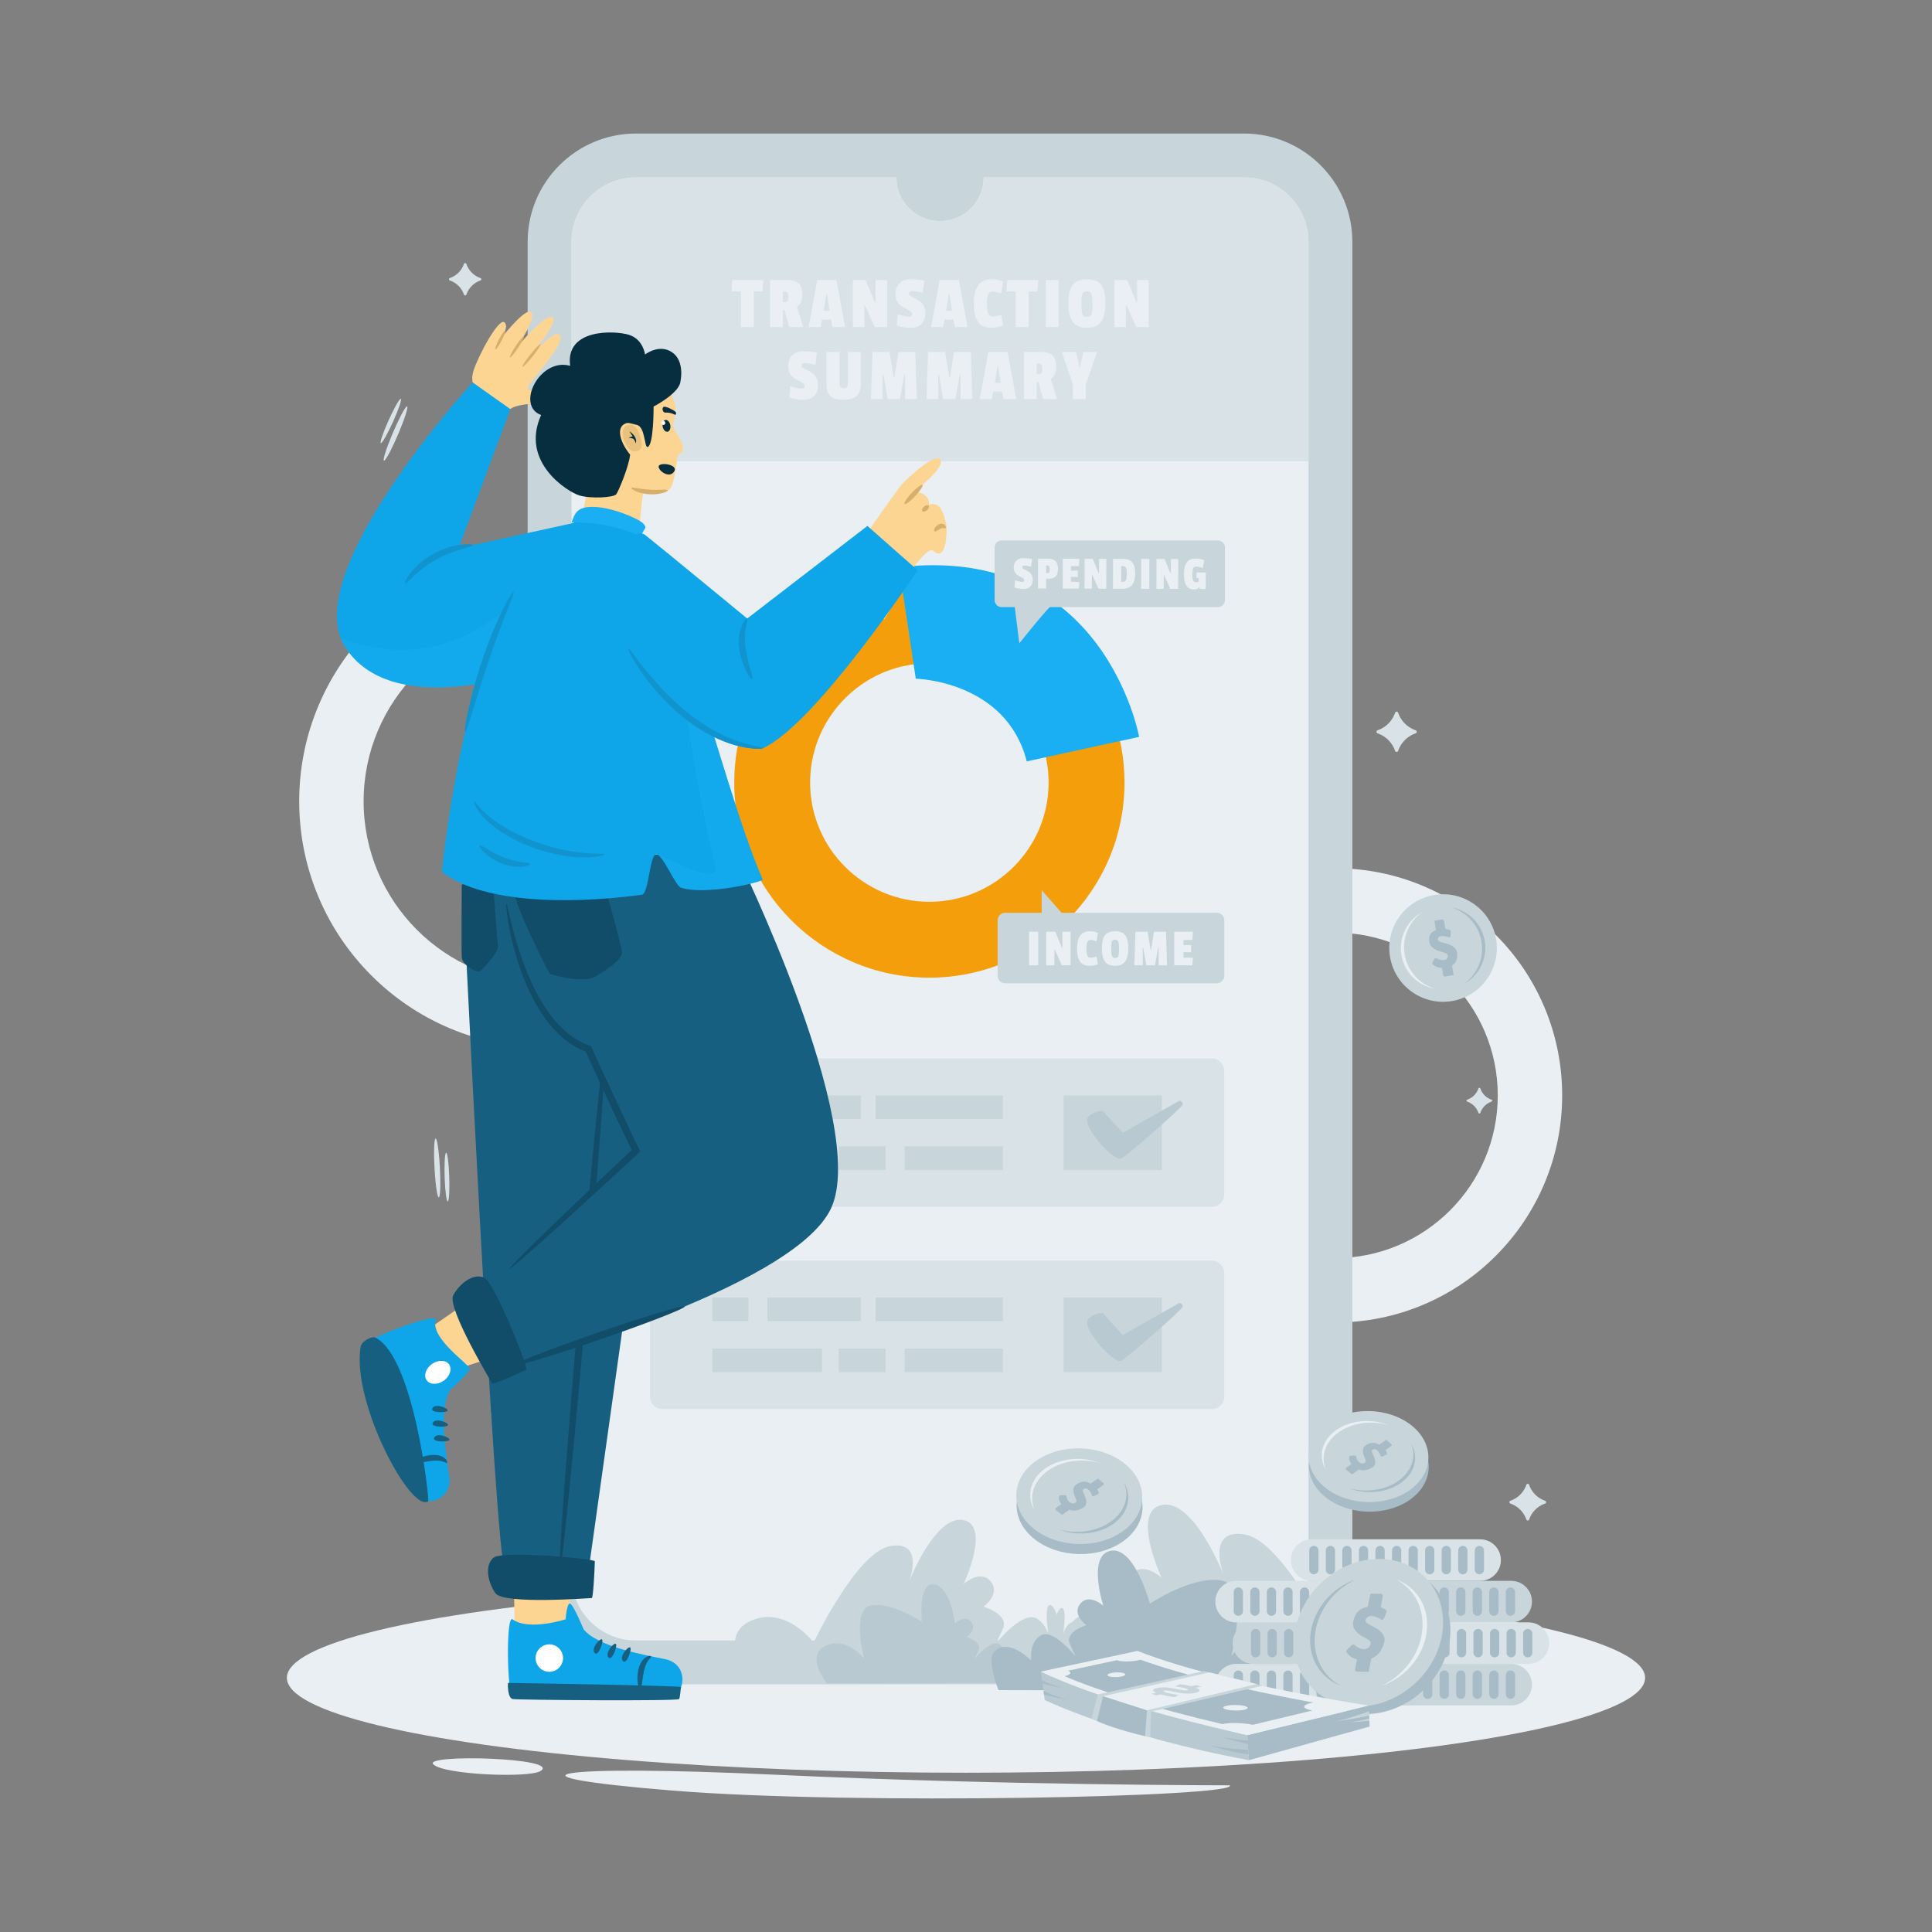 <svg xmlns="http://www.w3.org/2000/svg" enable-background="new 0 0 3000 3000" viewBox="0 0 3000 3000" id="Transactionsummary"><rect x="0" y="0" width="3000" height="3000" fill="#808080" stroke="none"/><g fill="#000000" class="color000000 svgShape"><path fill="#e9eff2" d="M2073.04 2053.57c-47.59 0-93.78-9.33-137.29-27.74-42-17.77-79.71-43.19-112.09-75.56-32.37-32.37-57.8-70.08-75.56-112.09-18.4-43.51-27.74-89.7-27.74-137.29s9.33-93.78 27.74-137.29c17.77-42 43.19-79.71 75.56-112.09 32.37-32.37 70.08-57.8 112.09-75.56 43.51-18.4 89.7-27.74 137.29-27.74 47.59 0 93.78 9.33 137.29 27.74 42 17.77 79.71 43.19 112.09 75.56 32.37 32.37 57.8 70.08 75.56 112.09 18.4 43.51 27.74 89.7 27.74 137.29s-9.33 93.78-27.74 137.29c-17.77 42-43.19 79.71-75.56 112.09-32.37 32.37-70.08 57.8-112.09 75.56-43.51 18.41-89.7 27.74-137.29 27.74zm0-605.35c-139.33 0-252.68 113.35-252.68 252.68s113.35 252.68 252.68 252.68 252.68-113.35 252.68-252.68-113.35-252.68-252.68-252.68zM847.08 1626.7c-51.61 0-101.7-10.12-148.89-30.08-45.55-19.27-86.45-46.84-121.55-81.94s-62.68-76-81.94-121.55c-19.96-47.18-30.08-97.28-30.08-148.89s10.12-101.7 30.08-148.89c19.27-45.55 46.84-86.45 81.94-121.55s76.01-62.68 121.55-81.94c47.18-19.96 97.28-30.08 148.89-30.08s101.7 10.12 148.89 30.08c45.55 19.27 86.45 46.84 121.55 81.94 35.11 35.11 62.68 76.01 81.94 121.55 19.96 47.18 30.08 97.28 30.08 148.89s-10.12 101.7-30.08 148.89c-19.27 45.55-46.84 86.45-81.94 121.55-35.11 35.11-76.01 62.68-121.55 81.94-47.18 19.96-97.28 30.08-148.89 30.08zm0-664.92c-155.75 0-282.46 126.71-282.46 282.46s126.71 282.46 282.46 282.46 282.46-126.71 282.46-282.46-126.71-282.46-282.46-282.46z" class="colore9e9f2 svgShape"></path><path fill="#d9e3e7" d="M2198.17 1133.95c-12.69-4.38-22.73-14.42-27.11-27.11a2.508 2.508 0 0 0-4.78 0c-4.39 12.69-14.44 22.73-27.14 27.11-2.33.8-2.33 3.98 0 4.78 12.7 4.39 22.75 14.44 27.14 27.14.8 2.33 3.98 2.33 4.78 0 4.38-12.7 14.42-22.75 27.11-27.14 2.33-.8 2.33-3.98 0-4.78zM2399.16 2330.37c-11.57-3.99-20.72-13.15-24.71-24.71a2.29 2.29 0 0 0-4.36 0c-4 11.57-13.17 20.72-24.74 24.72a2.29 2.29 0 0 0 0 4.36c11.58 4 20.74 13.17 24.74 24.74a2.29 2.29 0 0 0 4.36 0c3.99-11.58 13.15-20.74 24.72-24.74 2.11-.75 2.11-3.64-.01-4.37zM2316 1707.55c-8.1-2.8-14.51-9.2-17.3-17.3a1.603 1.603 0 0 0-3.05 0c-2.8 8.1-9.22 14.51-17.32 17.3a1.6 1.6 0 0 0 0 3.05c8.1 2.8 14.52 9.22 17.32 17.32a1.603 1.603 0 0 0 3.05 0c2.8-8.1 9.2-14.52 17.3-17.32a1.6 1.6 0 0 0 0-3.05zM745.99 431.71c-10.19-3.52-18.25-11.58-21.76-21.76-.64-1.87-3.19-1.87-3.84 0a35.232 35.232 0 0 1-21.79 21.76c-1.87.64-1.87 3.19 0 3.84 10.19 3.52 18.27 11.59 21.79 21.79a2.015 2.015 0 0 0 3.84 0c3.52-10.19 11.58-18.27 21.77-21.79 1.86-.65 1.86-3.2-.01-3.84z" class="colord9d9e7 svgShape"></path><g fill="#000000" class="color000000 svgShape"><path fill="#d9e3e7" d="M596.47 715.34c-2.9.91 2.66-17.23 12.42-40.52 9.76-23.29 20.03-42.91 22.94-43.82 2.9-.91-2.66 17.23-12.42 40.52-9.76 23.29-20.03 42.91-22.94 43.82zM591.5 688.18c-2.33.35 2.66-14.8 11.15-33.84 8.49-19.04 17.27-34.76 19.6-35.11 2.34-.35-2.65 14.8-11.14 33.84-8.5 19.04-17.28 34.76-19.61 35.11zM676.1 1767.95c2.2-2.1 5.24 16.63 6.78 41.83s1 47.34-1.2 49.45c-2.2 2.1-5.24-16.63-6.78-41.83-1.54-25.21-1-47.35 1.2-49.45zM692.57 1790.11c1.94-1.35 4.16 14.45 4.96 35.28.8 20.83-.12 38.81-2.06 40.16-1.94 1.35-4.16-14.45-4.96-35.28-.8-20.83.12-38.81 2.06-40.16z" class="colord9d9e7 svgShape"></path></g><g fill="#000000" class="color000000 svgShape"><g fill="#000000" class="color000000 svgShape"><path fill="#e9eff2" fill-rule="evenodd" d="M1909.53 2772.23s-349.06.25-703.09-16.34c-354.03-16.59-443.58 1.71-161.55 24.55s881.36 9.78 864.64-8.21z" clip-rule="evenodd" class="colore9e9f2 svgShape"></path><path fill="#e9eff2" fill-rule="evenodd" d="M839.19 2750.12c33.96-20.76-183.18-26.85-166.37-10.46 16.81 16.39 148.49 21.39 166.37 10.46z" clip-rule="evenodd" class="colore9e9f2 svgShape"></path></g><ellipse cx="1500" cy="2605.32" fill="#e9eff2" rx="1054.53" ry="147.38" class="colore9e9f2 svgShape"></ellipse></g></g><g fill="#000000" class="color000000 svgShape"><g fill="#000000" class="color000000 svgShape"><path fill="#c8d6dc" d="M987.43 2615.45c-92.69 0-168.1-75.41-168.1-168.1V375.48c0-92.69 75.41-168.11 168.1-168.11h944.39c92.69 0 168.11 75.41 168.11 168.11v2071.85c0 92.7-75.42 168.11-168.11 168.11H987.43z" class="colorc8c8dc svgShape"></path><path fill="#e9eff2" d="M2031.78 375.46v2071.9c0 55.19-44.72 99.99-99.99 99.99H987.45c-55.19 0-100-44.8-100-99.99V375.46c0-55.19 44.8-99.91 100-99.91h404.41c0 37.39 30.32 67.8 67.8 67.8 37.39 0 67.8-30.41 67.8-67.8h404.32c55.28 0 100 44.71 100 99.91z" class="colore9e9f2 svgShape"></path><path fill="#d9e3e7" d="M1881.72 1643.54h-853.18c-10.6 0-19.2 8.6-19.2 19.2v192.13c0 10.6 8.6 19.2 19.2 19.2h853.18c10.6 0 19.2-8.6 19.2-19.2v-192.13c0-10.61-8.6-19.2-19.2-19.2z" class="colord9d9e7 svgShape"></path><path fill="#c8d6dc" d="M1106.06 1700.9h56.06v36.76h-56.06z" class="colorc8c8dc svgShape"></path><path fill="#c8d6dc" d="M1404.6 1779.94h152.77v36.77H1404.6z" transform="rotate(-180 1480.987 1798.324)" class="colorc8c8dc svgShape"></path><path fill="#c8d6dc" d="M1651.42 1700.9h152.77v115.81h-152.77z" transform="rotate(-180 1727.812 1758.802)" class="colorc8c8dc svgShape"></path><path fill="#c8d6dc" d="M1191.48 1700.9h145.5v36.76h-145.5z" class="colorc8c8dc svgShape"></path><path fill="#c8d6dc" d="M1302.36 1779.94h72.87v36.77h-72.87z" transform="rotate(-180 1338.799 1798.324)" class="colorc8c8dc svgShape"></path><path fill="#c8d6dc" d="M1359.52 1700.9h197.85v36.76h-197.85z" class="colorc8c8dc svgShape"></path><path fill="#c8d6dc" d="M1106.06 1779.94h170.43v36.77h-170.43z" transform="rotate(-180 1191.27 1798.324)" class="colorc8c8dc svgShape"></path><path fill="#b8c9d1" d="M1688.11 1737.8c1.01-7.99 22.75-16.25 26-11.38 3.25 4.87 29.44 32.51 29.44 32.51l88.1-49.84s5.42 1.62 4.87 5.96c-.54 4.33-85.93 79.25-95.68 84.12-9.75 4.87-55.09-42.73-52.73-61.37z" class="colorb8b8d1 svgShape"></path><path fill="#d9e3e7" d="M1881.72 1957.52h-853.18c-10.6 0-19.2 8.6-19.2 19.2v192.13c0 10.6 8.6 19.2 19.2 19.2h853.18c10.6 0 19.2-8.6 19.2-19.2v-192.13c0-10.6-8.6-19.2-19.2-19.2z" class="colord9d9e7 svgShape"></path><path fill="#c8d6dc" d="M1106.06 2014.88h56.06v36.76h-56.06z" class="colorc8c8dc svgShape"></path><path fill="#c8d6dc" d="M1404.6 2093.93h152.77v36.77H1404.6z" transform="rotate(-180 1480.987 2112.31)" class="colorc8c8dc svgShape"></path><path fill="#c8d6dc" d="M1651.42 2014.88h152.77v115.81h-152.77z" transform="rotate(-180 1727.812 2072.787)" class="colorc8c8dc svgShape"></path><path fill="#c8d6dc" d="M1191.48 2014.88h145.5v36.76h-145.5z" class="colorc8c8dc svgShape"></path><path fill="#c8d6dc" d="M1302.36 2093.93h72.87v36.77h-72.87z" transform="rotate(-180 1338.799 2112.31)" class="colorc8c8dc svgShape"></path><path fill="#c8d6dc" d="M1359.52 2014.88h197.85v36.76h-197.85z" class="colorc8c8dc svgShape"></path><path fill="#c8d6dc" d="M1106.06 2093.93h170.43v36.77h-170.43z" transform="rotate(-180 1191.27 2112.31)" class="colorc8c8dc svgShape"></path><path fill="#b8c9d1" d="M1688.11 2051.78c1.01-7.99 22.75-16.25 26-11.38 3.25 4.87 29.44 32.51 29.44 32.51l88.1-49.84s5.42 1.62 4.87 5.96c-.54 4.33-85.93 79.25-95.68 84.12-9.75 4.88-55.09-42.72-52.73-61.37z" class="colorb8b8d1 svgShape"></path><path fill="#d9e3e7" d="M2031.78 716.32V375.46c0-55.19-44.72-99.91-99.99-99.91h-404.32c0 37.39-30.41 67.8-67.8 67.8-37.48 0-67.8-30.41-67.8-67.8H987.45c-55.19 0-100 44.72-100 99.91v340.86h1144.33z" class="colord9d9e7 svgShape"></path><path fill="#e9eff2" d="M1184.15 452.58h-13.65v55.3h-20.12v-55.3h-14.47l1.17-17.77h48.25l-1.18 17.77zM1245.79 458c0 4.39-.67 8.04-2 10.94-1.33 2.91-3.41 5.53-6.23 7.88l9.77 31.06h-21.77l-7.3-26.36h-2.71v26.36h-19.76v-73.07h27.29c7.85 0 13.6 1.84 17.24 5.53 3.65 3.69 5.47 9.57 5.47 17.66zm-22.83 9.41c.86-1.18 1.29-3.31 1.29-6.41s-.43-5.25-1.29-6.47c-.86-1.22-2.27-1.82-4.23-1.82h-3.18v16.47h3.06c2.04-.01 3.49-.6 4.35-1.77zM1312.27 507.88h-19.65l-2.23-11.53h-13.88l-2.24 11.53h-18.71l13.41-73.07h29.88l13.42 73.07zm-24.12-25.3-4.12-26.12h-.82l-4.12 26.12h9.06zM1377.57 507.88h-19.29l-15.18-34h-.95v34h-17.88v-73.07h19.88l14.48 35.06h.94v-35.06h18v73.07zM1396.64 439.99c4.07-4.24 9.66-6.35 16.77-6.35 7.09 0 14.37.7 21.82 2.12l-2.36 18.82c-7.77-1.8-13.1-2.71-16-2.71-3.69 0-5.52 1.49-5.52 4.47 0 1.17.88 2.31 2.64 3.41 1.76 1.1 3.9 2.26 6.42 3.47 2.51 1.22 5.02 2.67 7.53 4.36 2.51 1.69 4.65 4.1 6.42 7.23 1.76 3.14 2.64 6.75 2.64 10.82 0 7.45-2 13.22-5.99 17.3-4 4.08-9.67 6.12-17.01 6.12-7.33 0-14.49-1.14-21.47-3.41l1.29-17.53c8.39 2.43 14.24 3.65 17.53 3.65 3.29 0 4.94-1.45 4.94-4.35 0-1.49-.88-2.86-2.65-4.12-1.76-1.25-3.9-2.51-6.41-3.77-2.52-1.25-5.05-2.71-7.59-4.35-2.55-1.65-4.71-4.04-6.47-7.18-1.76-3.14-2.64-6.87-2.64-11.18-.01-6.97 2.03-12.58 6.11-16.82zM1502.4 507.88h-19.65l-2.23-11.53h-13.88l-2.24 11.53h-18.71l13.41-73.07h29.88l13.42 73.07zm-24.12-25.3-4.12-26.12h-.82l-4.12 26.12h9.06zM1532.52 472.06c0 6.94.69 11.88 2.06 14.82 1.37 2.94 3.63 4.41 6.77 4.41 3.13 0 7.56-.75 13.29-2.24l3.06 16.59c-6.21 2.27-12.44 3.41-18.71 3.41-9.41 0-16.26-3.12-20.53-9.36-4.28-6.24-6.42-15.53-6.42-27.89 0-12.35 2.23-21.8 6.7-28.35s11.77-9.82 21.89-9.82c5.96 0 11.64 1.25 17.06 3.76l-3.18 18.24c-6.12-2.04-10.4-3.06-12.83-3.06-3.45 0-5.84 1.51-7.17 4.53-1.32 3.03-1.99 8.01-1.99 14.96zM1611.01 452.58h-13.65v55.3h-20.12v-55.3h-14.47l1.17-17.77h48.25l-1.18 17.77zM1643.83 507.88h-20v-73.07h20v73.07zM1665.65 442.46c4.51-5.88 11.9-8.82 22.19-8.82 10.27 0 17.63 2.9 22.06 8.7 4.42 5.81 6.65 15.24 6.65 28.3s-2.28 22.73-6.83 29c-4.55 6.28-11.92 9.41-22.12 9.41-10.2 0-17.53-3.1-22-9.3-4.47-6.19-6.7-15.82-6.7-28.88-.01-13.05 2.24-22.52 6.75-28.41zm28.95 13.59c-1.14-2.55-3.45-3.82-6.94-3.82s-5.75 1.27-6.76 3.82c-1.02 2.55-1.53 7.4-1.53 14.53v2.82c0 7.61.56 12.61 1.7 15 1.14 2.39 3.46 3.59 6.94 3.59 3.49 0 5.75-1.13 6.77-3.41 1.02-2.27 1.52-6.99 1.52-14.12v-3.76c0-7.21-.56-12.1-1.7-14.65zM1783.72 507.88h-19.29l-15.18-34h-.95v34h-17.88v-73.07h19.88l14.48 35.06h.94v-35.06h18v73.07zM1229.97 551.77c4.07-4.24 9.66-6.35 16.77-6.35 7.1 0 14.37.7 21.82 2.12l-2.36 18.83c-7.77-1.8-13.1-2.71-16-2.71-3.69 0-5.53 1.49-5.53 4.47 0 1.17.88 2.31 2.64 3.41 1.76 1.1 3.9 2.26 6.41 3.47 2.51 1.22 5.02 2.67 7.53 4.36 2.51 1.69 4.65 4.1 6.41 7.23 1.76 3.14 2.64 6.75 2.64 10.82 0 7.45-2 13.22-5.99 17.3-4 4.08-9.67 6.12-17 6.12s-14.49-1.14-21.47-3.41l1.29-17.53c8.39 2.43 14.24 3.65 17.53 3.65 3.29 0 4.94-1.45 4.94-4.35 0-1.49-.88-2.86-2.65-4.12-1.76-1.25-3.9-2.51-6.41-3.77-2.52-1.25-5.05-2.71-7.59-4.35-2.55-1.65-4.71-4.04-6.47-7.18-1.76-3.14-2.64-6.87-2.64-11.18.01-6.99 2.05-12.6 6.13-16.83zM1305.39 601.07c1.01 1.18 2.68 1.77 5 1.77s3.93-.57 4.83-1.71c.9-1.14 1.35-3 1.35-5.59v-48.95h20.24v50.13c0 8.39-2.3 14.51-6.89 18.36-4.59 3.84-11.34 5.76-20.24 5.76-8.9 0-15.53-1.9-19.88-5.71-4.36-3.81-6.53-9.86-6.53-18.18v-50.36h20.59v49.06c-.01 2.44.5 4.24 1.53 5.42zM1423.75 619.66h-18.47v-38.12h-1.06l-6.94 38.12h-18.94l-6.6-38.12h-1.17v38.12h-18.24l2.47-73.07h26.48l6.59 39.54h.94l6.36-39.54h26.12l2.46 73.07zM1510 619.66h-18.47v-38.12h-1.06l-6.94 38.12h-18.94l-6.6-38.12h-1.17v38.12h-18.24l2.47-73.07h26.48l6.59 39.54h.94l6.36-39.54h26.12l2.46 73.07zM1578 619.66h-19.65l-2.23-11.53h-13.88l-2.24 11.53h-18.71l13.41-73.07h29.88l13.42 73.07zm-24.12-25.3-4.12-26.12h-.82l-4.12 26.12h9.06zM1640.01 569.77c0 4.39-.67 8.04-2 10.94-1.33 2.91-3.41 5.53-6.23 7.89l9.77 31.06h-21.76l-7.3-26.36h-2.71v26.36h-19.76v-73.07h27.29c7.85 0 13.6 1.84 17.24 5.53 3.64 3.69 5.46 9.57 5.46 17.65zm-22.83 9.41c.86-1.18 1.29-3.31 1.29-6.42 0-3.1-.43-5.25-1.29-6.47-.86-1.22-2.27-1.82-4.23-1.82h-3.18v16.47h3.06c2.03 0 3.49-.58 4.35-1.76zM1703.42 546.59 1686 597.07v22.59h-20v-22.59l-17.18-50.48h22.12l5.3 23.77h.94l5.06-23.77h21.18z" class="colore9e9f2 svgShape"></path></g><g fill="#000000" class="color000000 svgShape"><path fill="#f59e0b" d="M1741.06 1159.85c-26.03-140.8-149.7-247.74-297.93-247.74-16.15 0-32.05 1.3-47.48 3.71-144.64 22.87-255.52 148.35-255.52 299.3 0 83.65 34.05 159.42 89.02 214.33 54.86 54.73 130.56 88.66 213.98 88.66 167.09 0 303-135.91 303-302.99 0-18.85-1.72-37.36-5.07-55.27zm-297.94 240.44c-51.01 0-97.21-20.74-130.74-54.2-33.64-33.52-54.43-79.83-54.43-130.96 0-92.21 67.75-168.91 156.12-182.94 9.48-1.47 19.14-2.24 29.04-2.24 90.56 0 166.14 65.34 182.05 151.41 2.06 10.96 3.12 22.21 3.12 33.76.02 102.1-83.06 185.17-185.16 185.17z" class="colorffcd5c svgShape"></path><path fill="#19aff2" d="m1396.03 880.86 25.98 173.04s140.26 2.75 172.35 128.34l174.46-38.03c.01.01-54.08-300.72-372.79-263.35z" class="color1965f2 svgShape"></path><path fill="#c8d6dc" d="M1638.27 936.22c-3.21-3.49-55.49 62.8-55.49 62.8l-8.59-68.44 64.08 5.64z" class="colorc8c8dc svgShape"></path><path fill="#c8d6dc" d="M1891.13 839.18h-335.77c-6.05 0-10.96 4.91-10.96 10.96v81.64c0 6.05 4.91 10.96 10.96 10.96h335.77c6.05 0 10.96-4.91 10.96-10.96v-81.64c0-6.05-4.91-10.96-10.96-10.96z" class="colorc8c8dc svgShape"></path><path fill="#e9eff2" d="M1578.1 870.67c2.6-2.68 6.14-4.01 10.65-4 4.51.01 9.12.47 13.84 1.38l-1.53 11.94c-4.92-1.16-8.31-1.74-10.14-1.75-2.34-.01-3.51.94-3.52 2.83 0 .75.55 1.47 1.67 2.17 1.12.7 2.47 1.44 4.06 2.21 1.59.78 3.18 1.7 4.77 2.78 1.59 1.07 2.94 2.61 4.05 4.6 1.11 1.99 1.67 4.28 1.66 6.87-.01 4.73-1.29 8.38-3.84 10.96s-6.15 3.87-10.8 3.85c-4.66-.01-9.19-.75-13.62-2.2l.85-11.12c5.32 1.56 9.02 2.34 11.12 2.34 2.09.01 3.14-.91 3.14-2.75 0-.95-.55-1.82-1.67-2.62-1.12-.8-2.47-1.6-4.06-2.4a51.09 51.09 0 0 1-4.81-2.78c-1.61-1.05-2.98-2.57-4.09-4.57-1.12-1.99-1.67-4.36-1.66-7.09.03-4.42 1.34-7.97 3.93-10.65zM1627.81 898.72l-3.44-.01-.04 15.15-12.54-.03.13-46.35 15.15.04c5.32.02 9.28 1.25 11.86 3.69s3.86 6.46 3.85 12.03c-.02 5.57-1.25 9.55-3.69 11.93s-6.2 3.57-11.28 3.55zm1.45-10.07c.45-.85.68-2.36.68-4.55.01-2.19-.24-3.73-.73-4.63-.49-.9-1.49-1.35-2.98-1.35l-1.79-.01-.03 11.79 2.09.01c1.39 0 2.31-.41 2.76-1.26zM1675.24 914.01l-25.08-.07.13-46.35 25.83.07-.78 11.42-12.32-.03-.02 6.94 10.67.03-.03 9.85-10.67-.03-.02 7.69 13.06.04-.77 10.44zM1717.86 914.13l-12.24-.03-9.57-21.6h-.59l-.06 21.57-11.35-.03.13-46.35 12.62.04 9.11 22.27h.6l.06-22.24 11.42.03-.13 46.34zM1762.71 890.07c-.05 16.12-6.44 24.17-19.17 24.13l-15.38-.04.13-46.35 15.67.04c6.82.02 11.65 1.94 14.5 5.75 2.85 3.81 4.27 9.3 4.25 16.47zm-14.25 10.59c.77-1.86 1.17-5 1.19-9.4.01-4.41-.39-7.53-1.21-9.37-.82-1.84-2.57-2.77-5.26-2.78l-2.24-.01-.07 24.33 2.46.01c2.65.01 4.35-.91 5.13-2.78zM1784.59 914.31l-12.69-.04.13-46.35 12.69.04-.13 46.35zM1829.45 914.44l-12.24-.03-9.57-21.6h-.59l-.06 21.57-11.35-.03.13-46.35 12.62.04 9.11 22.27h.6l.06-22.24 11.42.03-.13 46.34zM1867.75 882c-4.77-1.46-8.26-2.19-10.48-2.19-2.21-.01-3.73.96-4.56 2.9-.83 1.94-1.24 5.01-1.26 9.21-.01 4.21.36 7.27 1.13 9.18.76 1.92 2.34 2.88 4.73 2.89.7 0 2.04-.19 4.03-.58l.02-5.67-3.36-.01.02-8.81 14.26.04-.07 25.6-8.81-.02-1.19-2.39h-.3c-.85.7-1.52 1.22-2.02 1.56-1.4 1.04-3.36 1.56-5.9 1.55-10.4-.03-15.58-7.91-15.53-23.63.02-7.86 1.41-13.87 4.16-18.02s7.35-6.21 13.83-6.19c5.17.01 9.62.82 13.35 2.43l-2.05 12.15z" class="colore9e9f2 svgShape"></path><path fill="#c8d6dc" d="m1658.1 1428.45-40.62-46.28v46.28z" class="colorc8c8dc svgShape"></path><path fill="#c8d6dc" d="M1889.47 1417.35h-328.74c-6.4 0-11.59 5.19-11.59 11.59v86.32c0 6.4 5.19 11.59 11.59 11.59h328.74c6.4 0 11.59-5.19 11.59-11.59v-86.32c-.01-6.4-5.19-11.59-11.59-11.59z" class="colorc8c8dc svgShape"></path><path fill="#e9eff2" d="M1612.12 1498.88h-14.25v-52.05h14.25v52.05zM1662.48 1498.88h-13.74l-10.81-24.22h-.68v24.22h-12.73v-52.05h14.16l10.31 24.98h.67v-24.98h12.82v52.05zM1686.96 1473.36c0 4.95.49 8.46 1.47 10.56.98 2.1 2.59 3.14 4.82 3.14 2.23 0 5.39-.53 9.47-1.59l2.18 11.82c-4.42 1.62-8.86 2.43-13.33 2.43-6.7 0-11.58-2.22-14.62-6.66-3.05-4.44-4.57-11.06-4.57-19.87 0-8.8 1.59-15.53 4.77-20.2 3.19-4.67 8.38-7 15.59-7 4.24 0 8.29.89 12.16 2.68l-2.26 12.99c-4.36-1.45-7.41-2.18-9.14-2.18-2.46 0-4.16 1.08-5.11 3.23-.95 2.16-1.43 5.71-1.43 10.65zM1715.75 1452.28c3.21-4.19 8.48-6.29 15.81-6.29 7.32 0 12.56 2.07 15.72 6.2 3.15 4.14 4.73 10.86 4.73 20.16s-1.62 16.19-4.86 20.66c-3.24 4.47-8.49 6.7-15.76 6.7-7.26 0-12.49-2.21-15.67-6.62-3.19-4.41-4.77-11.27-4.77-20.58-.02-9.29 1.59-16.03 4.8-20.23zm20.62 9.68c-.81-1.81-2.45-2.72-4.95-2.72-2.48 0-4.09.91-4.82 2.72-.73 1.82-1.09 5.27-1.09 10.35v2.01c0 5.42.4 8.98 1.21 10.69.81 1.71 2.46 2.55 4.95 2.55s4.09-.81 4.82-2.43c.72-1.62 1.09-4.98 1.09-10.06v-2.68c0-5.13-.4-8.61-1.21-10.43zM1812.27 1498.88h-13.16v-27.16h-.76l-4.95 27.16h-13.49l-4.7-27.16h-.83v27.16h-12.99l1.76-52.05h18.86l4.69 28.16h.67l4.53-28.16h18.61l1.76 52.05zM1851.49 1498.88h-28.16v-52.05h29l-.84 12.82h-13.83v7.8h11.98v11.06h-11.98v8.63h14.66l-.83 11.74z" class="colore9e9f2 svgShape"></path></g><g fill="#000000" class="color000000 svgShape"><path fill="#c8d6dc" d="M2323.1 1457.99c7.79 45.45-22.73 88.61-68.19 96.41-45.45 7.79-88.61-22.73-96.41-68.19-7.79-45.45 22.73-88.61 68.19-96.41 45.46-7.79 88.62 22.74 96.41 68.19z" class="colorc8c8dc svgShape"></path><path fill="#a7bcc6" d="M2305.5 1461.01c4.71 27.46-8.89 53.83-31.96 66.61 20.09-14.52 31.32-39.66 26.85-65.74-4.47-26.08-23.44-46.04-47.22-53.04 26.01 4.38 47.62 24.71 52.33 52.17z" class="colora7a7c6 svgShape"></path><path fill="#e9eff2" d="M2176.11 1483.19c4.71 27.46 26.32 47.79 52.33 52.16-23.78-7-42.75-26.96-47.22-53.04-4.47-26.08 6.76-51.22 26.86-65.74-23.07 12.79-36.67 39.17-31.97 66.62z" class="colore9e9f2 svgShape"></path><path fill="#a7bcc6" d="M2232.89 1459.39c.21 1.21 1.03 2.08 2.48 2.6 1.45.53 2.62.93 3.52 1.2.9.27 2.24.64 4.03 1.11 5.99 1.46 10.62 3.42 13.87 5.89 3.26 2.47 5.13 5.14 5.62 8 .8 4.68.53 8.87-.81 12.6-1.34 3.72-3.65 6.64-6.94 8.76l2.61 14.57-14.02 2.4-2.12-1.5-2.08-12.1c-5.68-.11-10.55-2.03-14.61-5.76-.33-.1-.52-.3-.57-.6-.05-.3-.06-.69-.02-1.16.04-.47.71-1.85 2.03-4.13 1.31-2.28 2.47-3.51 3.44-3.68.3-.05.63.05.98.3 4.54 2.48 8.69 3.4 12.46 2.75 2.11-.36 3.59-1.24 4.44-2.63.85-1.38 1.15-2.8.9-4.23-.25-1.43-1.05-2.5-2.41-3.2-1.36-.7-3-1.33-4.92-1.89-1.92-.56-2.96-.87-3.13-.92-.17-.05-.39-.13-.68-.23-.29-.1-.56-.17-.79-.21-4.17-1.22-7.83-3.02-10.99-5.39-3.16-2.37-5.04-5.29-5.64-8.76-.85-4.98-.45-8.98 1.2-12.02 1.65-3.04 4.64-5.32 8.95-6.83l-2.27-14.63 12.55-2.15 2.12 1.5 2.29 13.35c2.77.3 4.96.86 6.57 1.67l.11-.02c.67.27 1.1.67 1.31 1.17.2.51.34 1.65.41 3.42 0 4.5-.53 6.84-1.59 7.02-.23.04-.46 0-.72-.11l-4.66-1.41c-3.46-.72-6.36-.89-8.7-.49-3.33.74-4.75 2.65-4.22 5.74zM1744.02 2393.3c-38.98 27.93-100.86 26.2-138.22-3.86s-36.04-77.08 2.93-105c38.98-27.93 100.86-26.2 138.22 3.86 37.36 30.05 36.04 77.06-2.93 105z" class="colora7a7c6 svgShape"></path><path fill="#c8d6dc" d="M1743.5 2377.72c-38.98 27.93-100.86 26.2-138.22-3.86s-36.04-77.07 2.93-105c38.98-27.93 100.86-26.2 138.22 3.86s36.05 77.07-2.93 105z" class="colorc8c8dc svgShape"></path><path fill="#a7bcc6" d="M1729.03 2366.08c-23.55 16.87-58.05 19.58-85.57 8.62 27.26 7.9 59.01 4.03 81.37-12 22.36-16.02 29.29-39.87 20.49-60.99 12.82 21.5 7.26 47.5-16.29 64.37z" class="colora7a7c6 svgShape"></path><path fill="#e9eff2" d="M1622.69 2280.5c-23.54 16.87-29.1 42.87-16.29 64.37-8.8-21.12-1.87-44.97 20.49-60.99 22.36-16.02 54.11-19.89 81.37-12-27.52-10.96-62.03-8.25-85.57 8.62z" class="colore9e9f2 svgShape"></path><path fill="#a7bcc6" d="M1682.2 2312.49c-.92.66-1.19 1.59-.8 2.78.39 1.19.73 2.15 1.02 2.86.29.71.75 1.77 1.39 3.16 2.24 4.61 3.25 8.54 3.02 11.77-.23 3.23-1.44 5.64-3.63 7.21-3.58 2.56-7.37 4.21-11.37 4.93-4 .73-7.88.46-11.63-.81l-11.08 8.06-10.28-8.27.06-2.06 9.25-6.63c-3.23-3.83-4.41-7.9-3.56-12.21-.11-.26-.04-.47.19-.64.23-.16.56-.34.99-.52.43-.18 2.02-.33 4.76-.45 2.74-.12 4.48.11 5.2.69.22.18.32.44.32.78.51 4.09 2.14 7.25 4.9 9.48 1.55 1.24 3.17 1.85 4.87 1.81 1.69-.04 3.09-.45 4.19-1.24 1.09-.78 1.55-1.78 1.35-2.99-.19-1.21-.61-2.57-1.24-4.09-.64-1.52-.98-2.35-1.03-2.48-.06-.13-.12-.31-.19-.55a2.75 2.75 0 0 0-.28-.62c-1.38-3.3-1.97-6.52-1.76-9.65.2-3.13 1.63-5.64 4.28-7.55 3.81-2.73 7.51-4.2 11.1-4.42 3.59-.22 7.31.77 11.15 2.98l11.33-7.86 9.2 7.4-.06 2.06-10.21 7.32c1.36 1.97 2.16 3.66 2.4 5.09l.08.07c.15.56.07 1.02-.25 1.38-.32.36-1.23.94-2.72 1.76-3.9 1.95-6.23 2.62-7.01 2a.904.904 0 0 1-.33-.52l-1.51-3.71c-1.4-2.61-2.95-4.61-4.66-5.99-2.6-1.91-5.09-2.02-7.45-.33zM2189.82 2328.41c-37.1 26.58-96 24.94-131.56-3.68s-34.31-73.36 2.79-99.95c37.1-26.58 96-24.94 131.56 3.68s34.31 73.37-2.79 99.95z" class="colora7a7c6 svgShape"></path><path fill="#c8d6dc" d="M2189.33 2313.59c-37.1 26.58-96 24.94-131.56-3.68-35.56-28.61-34.31-73.36 2.79-99.95 37.1-26.58 96-24.94 131.56 3.68 35.56 28.61 34.31 73.36-2.79 99.95z" class="colorc8c8dc svgShape"></path><path fill="#a7bcc6" d="M2175.56 2302.5c-22.41 16.06-55.25 18.64-81.45 8.2 25.94 7.52 56.17 3.83 77.45-11.42 21.29-15.25 27.88-37.95 19.5-58.05 12.2 20.47 6.91 45.22-15.5 61.27z" class="colora7a7c6 svgShape"></path><path fill="#e9eff2" d="M2074.34 2221.05c-22.41 16.06-27.7 40.8-15.51 61.27-8.38-20.1-1.78-42.8 19.5-58.05 21.29-15.25 51.51-18.93 77.45-11.42-26.19-10.44-59.03-7.86-81.44 8.2z" class="colore9e9f2 svgShape"></path><path fill="#a7bcc6" d="M2130.98 2251.5c-.88.63-1.13 1.51-.76 2.65.37 1.13.69 2.04.97 2.72.28.68.72 1.68 1.33 3.01 2.14 4.39 3.09 8.13 2.87 11.21-.22 3.08-1.37 5.37-3.46 6.86-3.41 2.44-7.01 4-10.82 4.69-3.81.69-7.5.43-11.07-.77l-10.54 7.67-9.79-7.87.06-1.96 8.81-6.31c-3.07-3.64-4.2-7.52-3.39-11.62-.1-.25-.04-.45.18-.61.22-.16.53-.32.94-.49.41-.17 1.92-.32 4.53-.43 2.61-.11 4.26.11 4.95.66.21.17.31.42.3.75.48 3.9 2.04 6.9 4.67 9.02 1.47 1.18 3.02 1.76 4.63 1.72 1.61-.04 2.94-.43 3.99-1.18 1.04-.75 1.47-1.7 1.29-2.85-.18-1.15-.58-2.45-1.18-3.89-.61-1.45-.93-2.23-.98-2.36-.05-.12-.11-.3-.19-.53a3.25 3.25 0 0 0-.27-.59c-1.31-3.14-1.87-6.2-1.68-9.18.19-2.98 1.55-5.37 4.07-7.18 3.62-2.6 7.14-4 10.57-4.21 3.42-.21 6.96.74 10.61 2.84l10.78-7.48 8.76 7.05-.05 1.96-9.72 6.96c1.29 1.87 2.05 3.49 2.28 4.84l.08.06c.15.53.07.97-.24 1.31-.31.34-1.17.9-2.59 1.67-3.71 1.86-5.93 2.49-6.67 1.9a.876.876 0 0 1-.31-.5l-1.43-3.53c-1.33-2.49-2.81-4.39-4.44-5.7-2.47-1.81-4.84-1.92-7.09-.31z" class="colora7a7c6 svgShape"></path><g fill="#000000" class="color000000 svgShape"><g fill="#000000" class="color000000 svgShape"><path fill="#c8d6dc" d="M1164.4 2517.48c54.37-26.13 99.05 32.94 99.05 32.94s66.73-141.23 119.73-149.85c52.99-8.62 28.55 54.97 28.55 54.97s40.34-103.21 83.76-95.25c43.42 7.96.92 99.24.92 99.24s25.97-23.6 41.97-3.74c16.01 19.86-11.32 38.94-11.32 38.94s40.54 11.86 30.22 34.33l-10.32 22.47s40.94-51.5 63.11-38.18c22.17 13.31 17.48 45.65 17.48 45.65s9.88-58.33 20.01-61.84c10.13-3.51 3.44 38.66 3.44 38.66s9.45-25.63 21.68-13.83c9.71 9.37 2.59 27.71-.76 34.86 4.18-7.98 16.19-28.33 23.3-13.44 8.72 18.24-8.14 69.46-8.14 69.46l-518.84 1.22c-.02.01-58.22-70.49-3.84-96.61z" class="colorc8c8dc svgShape"></path><path fill="#b8c9d1" d="M1281.92 2555.69c32.87-15.8 59.88 19.91 59.88 19.91s-20.65-77.69 11.39-82.9c32.04-5.21 78.25 25.54 78.25 25.54s-6.79-62.66 19.46-57.85c26.25 4.81 31.73 60.26 31.73 60.26s15.7-14.27 25.38-2.26-6.85 23.54-6.85 23.54 24.51 7.17 18.27 20.75l-6.24 13.58s24.75-31.13 38.15-23.08c13.41 8.05 10.57 27.6 10.57 27.6s25.47-26.18 40.91-9.42c8.28 8.99-4.92 41.99-4.92 41.99l-313.67.74c0 .01-35.18-42.61-2.31-58.4z" class="colorb8b8d1 svgShape"></path></g><g fill="#000000" class="color000000 svgShape"><path fill="#c8d6dc" d="M2181.12 2515.58c-61.83-29.71-112.64 37.46-112.64 37.46s-75.89-160.6-136.15-170.41c-60.26-9.8-32.46 62.51-32.46 62.51s-45.87-117.37-95.25-108.32c-49.37 9.05-1.04 112.86-1.04 112.86s-29.53-26.83-47.73-4.25c-18.2 22.58 12.88 44.28 12.88 44.28s-46.1 13.49-34.36 39.04l11.74 25.55s-46.55-58.56-71.77-43.42-19.88 51.92-19.88 51.92-11.23-66.33-22.75-70.32c-11.51-3.99-3.92 43.97-3.92 43.97s-10.74-29.15-24.65-15.73c-11.04 10.66-2.94 31.51.86 39.64-4.75-9.08-18.41-32.21-26.5-15.28-9.92 20.74 9.26 78.99 9.26 78.99l590.02 1.39s66.18-80.17 4.34-109.88z" class="colorc8c8dc svgShape"></path><path fill="#a7bcc6" d="M1996.67 2542.97c-46.42-22.31-84.56 28.12-84.56 28.12s29.16-109.71-16.08-117.07c-45.24-7.36-110.5 36.06-110.5 36.06s-23.65-88.86-60.71-82.07c-37.07 6.79-11.58 85.47-11.58 85.47s-22.17-20.15-35.84-3.19c-13.66 16.95 9.67 33.25 9.67 33.25s-34.61 10.12-25.8 29.31l8.81 19.18s-34.95-43.96-53.88-32.6-14.92 38.98-14.92 38.98-35.98-36.97-57.77-13.31c-11.69 12.7 6.95 59.3 6.95 59.3l442.96 1.04c-.01.02 49.67-60.17 3.25-82.47z" class="colora7a7c6 svgShape"></path></g></g><g fill="#000000" class="color000000 svgShape"><path fill="#d9e3e7" d="M1919.43 2648.2c-17.78 0-32.24-14.47-32.24-32.25s14.46-32.25 32.24-32.25h261.63c17.78 0 32.24 14.47 32.24 32.25s-14.46 32.25-32.24 32.25h-261.63z" class="colord9d9e7 svgShape"></path><path fill="#a7bcc6" d="M1922.88 2593.89c-3.96 0-7.18 3.22-7.18 7.18v29.76c0 3.96 3.22 7.18 7.18 7.18s7.18-3.22 7.18-7.18v-29.76c-.01-3.96-3.23-7.18-7.18-7.18zM1948.58 2593.89c-3.96 0-7.18 3.22-7.18 7.18v29.76c0 3.96 3.22 7.18 7.18 7.18 3.96 0 7.18-3.22 7.18-7.18v-29.76c0-3.96-3.22-7.18-7.18-7.18zM1974.28 2593.89c-3.96 0-7.18 3.22-7.18 7.18v29.76c0 3.96 3.22 7.18 7.18 7.18 3.96 0 7.18-3.22 7.18-7.18v-29.76c0-3.96-3.23-7.18-7.18-7.18zM1999.98 2593.89c-3.96 0-7.18 3.22-7.18 7.18v29.76c0 3.96 3.22 7.18 7.18 7.18 3.96 0 7.18-3.22 7.18-7.18v-29.76c0-3.96-3.23-7.18-7.18-7.18zM2025.68 2593.89c-3.96 0-7.18 3.22-7.18 7.18v29.76c0 3.96 3.22 7.18 7.18 7.18s7.18-3.22 7.18-7.18v-29.76c0-3.96-3.22-7.18-7.18-7.18zM2051.38 2593.89c-3.96 0-7.18 3.22-7.18 7.18v29.76c0 3.96 3.22 7.18 7.18 7.18 3.96 0 7.18-3.22 7.18-7.18v-29.76c0-3.96-3.22-7.18-7.18-7.18zM2077.08 2593.89c-3.96 0-7.18 3.22-7.18 7.18v29.76c0 3.96 3.22 7.18 7.18 7.18 3.96 0 7.18-3.22 7.18-7.18v-29.76c0-3.96-3.22-7.18-7.18-7.18zM2102.78 2593.89c-3.96 0-7.18 3.22-7.18 7.18v29.76c0 3.96 3.22 7.18 7.18 7.18 3.96 0 7.18-3.22 7.18-7.18v-29.76c0-3.96-3.22-7.18-7.18-7.18zM2128.48 2593.89c-3.96 0-7.18 3.22-7.18 7.18v29.76c0 3.96 3.22 7.18 7.18 7.18 3.96 0 7.18-3.22 7.18-7.18v-29.76c0-3.96-3.22-7.18-7.18-7.18zM2154.18 2593.89c-3.96 0-7.18 3.22-7.18 7.18v29.76c0 3.96 3.22 7.18 7.18 7.18 3.96 0 7.18-3.22 7.18-7.18v-29.76c0-3.96-3.22-7.18-7.18-7.18zM2179.88 2593.89c-3.96 0-7.18 3.22-7.18 7.18v29.76c0 3.96 3.22 7.18 7.18 7.18 3.96 0 7.18-3.22 7.18-7.18v-29.76c0-3.96-3.22-7.18-7.18-7.18z" class="colora7a7c6 svgShape"></path><path fill="#c8d6dc" d="M1946.26 2583.71c-17.78 0-32.24-14.47-32.24-32.25s14.46-32.25 32.24-32.25h261.63c17.78 0 32.24 14.47 32.24 32.25s-14.46 32.25-32.24 32.25h-261.63z" class="colorc8c8dc svgShape"></path><path fill="#a7bcc6" d="M1949.71 2529.4c-3.96 0-7.18 3.22-7.18 7.18v29.76c0 3.96 3.22 7.18 7.18 7.18 3.96 0 7.18-3.22 7.18-7.18v-29.76c-.01-3.96-3.23-7.18-7.18-7.18zM1975.41 2529.4c-3.96 0-7.18 3.22-7.18 7.18v29.76c0 3.96 3.22 7.18 7.18 7.18 3.96 0 7.18-3.22 7.18-7.18v-29.76c-.01-3.96-3.23-7.18-7.18-7.18zM2001.1 2529.4c-3.96 0-7.18 3.22-7.18 7.18v29.76c0 3.96 3.22 7.18 7.18 7.18 3.96 0 7.18-3.22 7.18-7.18v-29.76c0-3.96-3.22-7.18-7.18-7.18zM2026.81 2529.4c-3.96 0-7.18 3.22-7.18 7.18v29.76c0 3.96 3.22 7.18 7.18 7.18 3.96 0 7.18-3.22 7.18-7.18v-29.76c-.01-3.96-3.23-7.18-7.18-7.18zM2052.51 2529.4c-3.96 0-7.18 3.22-7.18 7.18v29.76c0 3.96 3.22 7.18 7.18 7.18 3.96 0 7.18-3.22 7.18-7.18v-29.76c-.01-3.96-3.22-7.18-7.18-7.18zM2078.21 2529.4c-3.96 0-7.18 3.22-7.18 7.18v29.76c0 3.96 3.22 7.18 7.18 7.18 3.96 0 7.18-3.22 7.18-7.18v-29.76c-.01-3.96-3.23-7.18-7.18-7.18zM2103.91 2529.4c-3.96 0-7.18 3.22-7.18 7.18v29.76c0 3.96 3.22 7.18 7.18 7.18 3.96 0 7.18-3.22 7.18-7.18v-29.76c0-3.96-3.23-7.18-7.18-7.18zM2129.61 2529.4c-3.96 0-7.18 3.22-7.18 7.18v29.76c0 3.96 3.22 7.18 7.18 7.18 3.96 0 7.18-3.22 7.18-7.18v-29.76c-.01-3.96-3.23-7.18-7.18-7.18zM2155.31 2529.4c-3.96 0-7.18 3.22-7.18 7.18v29.76c0 3.96 3.22 7.18 7.18 7.18 3.96 0 7.18-3.22 7.18-7.18v-29.76c-.01-3.96-3.23-7.18-7.18-7.18zM2181.01 2529.4c-3.96 0-7.18 3.22-7.18 7.18v29.76c0 3.96 3.22 7.18 7.18 7.18 3.96 0 7.18-3.22 7.18-7.18v-29.76c-.01-3.96-3.22-7.18-7.18-7.18zM2206.71 2529.4c-3.96 0-7.18 3.22-7.18 7.18v29.76c0 3.96 3.22 7.18 7.18 7.18 3.96 0 7.18-3.22 7.18-7.18v-29.76c0-3.96-3.23-7.18-7.18-7.18z" class="colora7a7c6 svgShape"></path><path fill="#d9e3e7" d="M1919.43 2519.22c-17.78 0-32.24-14.47-32.24-32.25s14.46-32.25 32.24-32.25h261.63c17.78 0 32.24 14.47 32.24 32.25s-14.46 32.25-32.24 32.25h-261.63z" class="colord9d9e7 svgShape"></path><path fill="#a7bcc6" d="M1922.88 2464.91c-3.96 0-7.18 3.22-7.18 7.18v29.76c0 3.96 3.22 7.18 7.18 7.18s7.18-3.22 7.18-7.18v-29.76c-.01-3.96-3.23-7.18-7.18-7.18zM1948.58 2464.91c-3.96 0-7.18 3.22-7.18 7.18v29.76c0 3.96 3.22 7.18 7.18 7.18 3.96 0 7.18-3.22 7.18-7.18v-29.76c0-3.96-3.22-7.18-7.18-7.18zM1974.28 2464.91c-3.96 0-7.18 3.22-7.18 7.18v29.76c0 3.96 3.22 7.18 7.18 7.18 3.96 0 7.18-3.22 7.18-7.18v-29.76c0-3.96-3.23-7.18-7.18-7.18zM1999.98 2464.91c-3.96 0-7.18 3.22-7.18 7.18v29.76c0 3.96 3.22 7.18 7.18 7.18 3.96 0 7.18-3.22 7.18-7.18v-29.76c0-3.96-3.23-7.18-7.18-7.18zM2025.68 2464.91c-3.96 0-7.18 3.22-7.18 7.18v29.76c0 3.96 3.22 7.18 7.18 7.18s7.18-3.22 7.18-7.18v-29.76c0-3.96-3.22-7.18-7.18-7.18zM2051.38 2464.91c-3.96 0-7.18 3.22-7.18 7.18v29.76c0 3.96 3.22 7.18 7.18 7.18 3.96 0 7.18-3.22 7.18-7.18v-29.76c0-3.96-3.22-7.18-7.18-7.18zM2077.08 2464.91c-3.96 0-7.18 3.22-7.18 7.18v29.76c0 3.96 3.22 7.18 7.18 7.18 3.96 0 7.18-3.22 7.18-7.18v-29.76c0-3.96-3.22-7.18-7.18-7.18zM2102.78 2464.91c-3.96 0-7.18 3.22-7.18 7.18v29.76c0 3.96 3.22 7.18 7.18 7.18 3.96 0 7.18-3.22 7.18-7.18v-29.76c0-3.96-3.22-7.18-7.18-7.18zM2128.48 2464.91c-3.96 0-7.18 3.22-7.18 7.18v29.76c0 3.96 3.22 7.18 7.18 7.18 3.96 0 7.18-3.22 7.18-7.18v-29.76c0-3.96-3.22-7.18-7.18-7.18zM2154.18 2464.91c-3.96 0-7.18 3.22-7.18 7.18v29.76c0 3.96 3.22 7.18 7.18 7.18 3.96 0 7.18-3.22 7.18-7.18v-29.76c0-3.96-3.22-7.18-7.18-7.18zM2179.88 2464.91c-3.96 0-7.18 3.22-7.18 7.18v29.76c0 3.96 3.22 7.18 7.18 7.18 3.96 0 7.18-3.22 7.18-7.18v-29.76c0-3.96-3.22-7.18-7.18-7.18z" class="colora7a7c6 svgShape"></path><path fill="#c8d6dc" d="M2084.98 2648.2c-17.78 0-32.24-14.47-32.24-32.25s14.46-32.25 32.24-32.25h261.63c17.78 0 32.24 14.47 32.24 32.25s-14.46 32.25-32.24 32.25h-261.63z" class="colorc8c8dc svgShape"></path><path fill="#a7bcc6" d="M2088.42 2593.89c-3.96 0-7.18 3.22-7.18 7.18v29.76c0 3.96 3.22 7.18 7.18 7.18 3.96 0 7.18-3.22 7.18-7.18v-29.76c0-3.96-3.22-7.18-7.18-7.18zM2114.12 2593.89c-3.96 0-7.18 3.22-7.18 7.18v29.76c0 3.96 3.22 7.18 7.18 7.18s7.18-3.22 7.18-7.18v-29.76c0-3.96-3.22-7.18-7.18-7.18zM2139.82 2593.89c-3.96 0-7.18 3.22-7.18 7.18v29.76c0 3.96 3.22 7.18 7.18 7.18 3.96 0 7.18-3.22 7.18-7.18v-29.76c0-3.96-3.22-7.18-7.18-7.18zM2165.52 2593.89c-3.96 0-7.18 3.22-7.18 7.18v29.76c0 3.96 3.22 7.18 7.18 7.18 3.96 0 7.18-3.22 7.18-7.18v-29.76c0-3.96-3.22-7.18-7.18-7.18zM2191.22 2593.89c-3.96 0-7.18 3.22-7.18 7.18v29.76c0 3.96 3.22 7.18 7.18 7.18 3.96 0 7.18-3.22 7.18-7.18v-29.76c0-3.96-3.22-7.18-7.18-7.18zM2216.92 2593.89c-3.96 0-7.18 3.22-7.18 7.18v29.76c0 3.96 3.22 7.18 7.18 7.18 3.96 0 7.18-3.22 7.18-7.18v-29.76c0-3.96-3.22-7.18-7.18-7.18zM2242.62 2593.89c-3.96 0-7.18 3.22-7.18 7.18v29.76c0 3.96 3.22 7.18 7.18 7.18 3.96 0 7.18-3.22 7.18-7.18v-29.76c0-3.96-3.22-7.18-7.18-7.18zM2268.32 2593.89c-3.96 0-7.18 3.22-7.18 7.18v29.76c0 3.96 3.22 7.18 7.18 7.18 3.96 0 7.18-3.22 7.18-7.18v-29.76c0-3.96-3.22-7.18-7.18-7.18zM2294.02 2593.89c-3.96 0-7.18 3.22-7.18 7.18v29.76c0 3.96 3.22 7.18 7.18 7.18s7.18-3.22 7.18-7.18v-29.76c0-3.96-3.22-7.18-7.18-7.18zM2319.72 2593.89c-3.96 0-7.18 3.22-7.18 7.18v29.76c0 3.96 3.22 7.18 7.18 7.18 3.96 0 7.18-3.22 7.18-7.18v-29.76c0-3.96-3.22-7.18-7.18-7.18zM2345.42 2593.89c-3.96 0-7.18 3.22-7.18 7.18v29.76c0 3.96 3.22 7.18 7.18 7.18s7.18-3.22 7.18-7.18v-29.76c0-3.96-3.22-7.18-7.18-7.18z" class="colora7a7c6 svgShape"></path><path fill="#d9e3e7" d="M2111.81 2583.71c-17.78 0-32.24-14.47-32.24-32.25s14.46-32.25 32.24-32.25h261.63c17.78 0 32.24 14.47 32.24 32.25s-14.46 32.25-32.24 32.25h-261.63z" class="colord9d9e7 svgShape"></path><path fill="#a7bcc6" d="M2115.25 2529.4c-3.96 0-7.18 3.22-7.18 7.18v29.76c0 3.96 3.22 7.18 7.18 7.18 3.96 0 7.18-3.22 7.18-7.18v-29.76c0-3.96-3.22-7.18-7.18-7.18zM2140.95 2529.4c-3.96 0-7.18 3.22-7.18 7.18v29.76c0 3.96 3.22 7.18 7.18 7.18 3.96 0 7.18-3.22 7.18-7.18v-29.76c0-3.96-3.22-7.18-7.18-7.18zM2166.65 2529.4c-3.96 0-7.18 3.22-7.18 7.18v29.76c0 3.96 3.22 7.18 7.18 7.18 3.96 0 7.18-3.22 7.18-7.18v-29.76c0-3.96-3.22-7.18-7.18-7.18zM2192.35 2529.4c-3.96 0-7.18 3.22-7.18 7.18v29.76c0 3.96 3.22 7.18 7.18 7.18 3.96 0 7.18-3.22 7.18-7.18v-29.76c0-3.96-3.22-7.18-7.18-7.18zM2218.05 2529.4c-3.96 0-7.18 3.22-7.18 7.18v29.76c0 3.96 3.22 7.18 7.18 7.18 3.96 0 7.18-3.22 7.18-7.18v-29.76c0-3.96-3.22-7.18-7.18-7.18zM2243.75 2529.4c-3.96 0-7.18 3.22-7.18 7.18v29.76c0 3.96 3.22 7.18 7.18 7.18 3.96 0 7.18-3.22 7.18-7.18v-29.76c0-3.96-3.22-7.18-7.18-7.18zM2269.45 2529.4c-3.96 0-7.18 3.22-7.18 7.18v29.76c0 3.96 3.22 7.18 7.18 7.18 3.96 0 7.18-3.22 7.18-7.18v-29.76c0-3.96-3.22-7.18-7.18-7.18zM2295.15 2529.4c-3.96 0-7.18 3.22-7.18 7.18v29.76c0 3.96 3.22 7.18 7.18 7.18s7.18-3.22 7.18-7.18v-29.76c0-3.96-3.22-7.18-7.18-7.18zM2320.85 2529.4c-3.96 0-7.18 3.22-7.18 7.18v29.76c0 3.96 3.22 7.18 7.18 7.18s7.18-3.22 7.18-7.18v-29.76c0-3.96-3.22-7.18-7.18-7.18zM2346.55 2529.4c-3.96 0-7.18 3.22-7.18 7.18v29.76c0 3.96 3.22 7.18 7.18 7.18s7.18-3.22 7.18-7.18v-29.76c0-3.96-3.22-7.18-7.18-7.18zM2372.25 2529.4c-3.96 0-7.18 3.22-7.18 7.18v29.76c0 3.96 3.22 7.18 7.18 7.18 3.96 0 7.18-3.22 7.18-7.18v-29.76c0-3.96-3.22-7.18-7.18-7.18z" class="colora7a7c6 svgShape"></path><path fill="#d9e3e7" d="M2036.72 2454.73c-17.78 0-32.24-14.47-32.24-32.25s14.46-32.25 32.24-32.25h261.63c17.78 0 32.24 14.47 32.24 32.25s-14.46 32.25-32.24 32.25h-261.63z" class="colord9d9e7 svgShape"></path><path fill="#a7bcc6" d="M2040.16 2400.42c-3.96 0-7.18 3.22-7.18 7.18v29.76c0 3.96 3.22 7.18 7.18 7.18 3.96 0 7.18-3.22 7.18-7.18v-29.76c0-3.96-3.22-7.18-7.18-7.18zM2065.86 2400.42c-3.96 0-7.18 3.22-7.18 7.18v29.76c0 3.96 3.22 7.18 7.18 7.18 3.96 0 7.18-3.22 7.18-7.18v-29.76c0-3.96-3.22-7.18-7.18-7.18zM2091.56 2400.42c-3.96 0-7.18 3.22-7.18 7.18v29.76c0 3.96 3.22 7.18 7.18 7.18 3.96 0 7.18-3.22 7.18-7.18v-29.76c0-3.96-3.22-7.18-7.18-7.18zM2117.26 2400.42c-3.96 0-7.18 3.22-7.18 7.18v29.76c0 3.96 3.22 7.18 7.18 7.18 3.96 0 7.18-3.22 7.18-7.18v-29.76c0-3.96-3.22-7.18-7.18-7.18zM2142.96 2400.42c-3.96 0-7.18 3.22-7.18 7.18v29.76c0 3.96 3.22 7.18 7.18 7.18 3.96 0 7.18-3.22 7.18-7.18v-29.76c0-3.96-3.22-7.18-7.18-7.18zM2168.66 2400.42c-3.96 0-7.18 3.22-7.18 7.18v29.76c0 3.96 3.22 7.18 7.18 7.18 3.96 0 7.18-3.22 7.18-7.18v-29.76c0-3.96-3.22-7.18-7.18-7.18zM2194.36 2400.42c-3.96 0-7.18 3.22-7.18 7.18v29.76c0 3.96 3.22 7.18 7.18 7.18 3.96 0 7.18-3.22 7.18-7.18v-29.76c0-3.96-3.22-7.18-7.18-7.18zM2220.06 2400.42c-3.96 0-7.18 3.22-7.18 7.18v29.76c0 3.96 3.22 7.18 7.18 7.18 3.96 0 7.18-3.22 7.18-7.18v-29.76c0-3.96-3.22-7.18-7.18-7.18zM2245.76 2400.42c-3.96 0-7.18 3.22-7.18 7.18v29.76c0 3.96 3.22 7.18 7.18 7.18 3.96 0 7.18-3.22 7.18-7.18v-29.76c0-3.96-3.22-7.18-7.18-7.18zM2271.46 2400.42c-3.96 0-7.18 3.22-7.18 7.18v29.76c0 3.96 3.22 7.18 7.18 7.18 3.96 0 7.18-3.22 7.18-7.18v-29.76c0-3.96-3.22-7.18-7.18-7.18zM2297.16 2400.42c-3.96 0-7.18 3.22-7.18 7.18v29.76c0 3.96 3.22 7.18 7.18 7.18 3.96 0 7.18-3.22 7.18-7.18v-29.76c0-3.96-3.22-7.18-7.18-7.18z" class="colora7a7c6 svgShape"></path><path fill="#c8d6dc" d="M2084.98 2519.22c-17.78 0-32.24-14.47-32.24-32.25s14.46-32.25 32.24-32.25h261.63c17.78 0 32.24 14.47 32.24 32.25s-14.46 32.25-32.24 32.25h-261.63z" class="colorc8c8dc svgShape"></path><path fill="#a7bcc6" d="M2088.42 2464.91c-3.96 0-7.18 3.22-7.18 7.18v29.76c0 3.96 3.22 7.18 7.18 7.18 3.96 0 7.18-3.22 7.18-7.18v-29.76c0-3.96-3.22-7.18-7.18-7.18zM2114.12 2464.91c-3.96 0-7.18 3.22-7.18 7.18v29.76c0 3.96 3.22 7.18 7.18 7.18s7.18-3.22 7.18-7.18v-29.76c0-3.96-3.22-7.18-7.18-7.18zM2139.82 2464.91c-3.96 0-7.18 3.22-7.18 7.18v29.76c0 3.96 3.22 7.18 7.18 7.18 3.96 0 7.18-3.22 7.18-7.18v-29.76c0-3.96-3.22-7.18-7.18-7.18zM2165.52 2464.91c-3.96 0-7.18 3.22-7.18 7.18v29.76c0 3.96 3.22 7.18 7.18 7.18 3.96 0 7.18-3.22 7.18-7.18v-29.76c0-3.96-3.22-7.18-7.18-7.18zM2191.22 2464.91c-3.96 0-7.18 3.22-7.18 7.18v29.76c0 3.96 3.22 7.18 7.18 7.18 3.96 0 7.18-3.22 7.18-7.18v-29.76c0-3.96-3.22-7.18-7.18-7.18zM2216.92 2464.91c-3.96 0-7.18 3.22-7.18 7.18v29.76c0 3.96 3.22 7.18 7.18 7.18 3.96 0 7.18-3.22 7.18-7.18v-29.76c0-3.96-3.22-7.18-7.18-7.18zM2242.62 2464.91c-3.96 0-7.18 3.22-7.18 7.18v29.76c0 3.96 3.22 7.18 7.18 7.18 3.96 0 7.18-3.22 7.18-7.18v-29.76c0-3.96-3.22-7.18-7.18-7.18zM2268.32 2464.91c-3.96 0-7.18 3.22-7.18 7.18v29.76c0 3.96 3.22 7.18 7.18 7.18 3.96 0 7.18-3.22 7.18-7.18v-29.76c0-3.96-3.22-7.18-7.18-7.18zM2294.02 2464.91c-3.96 0-7.18 3.22-7.18 7.18v29.76c0 3.96 3.22 7.18 7.18 7.18s7.18-3.22 7.18-7.18v-29.76c0-3.96-3.22-7.18-7.18-7.18zM2319.72 2464.91c-3.96 0-7.18 3.22-7.18 7.18v29.76c0 3.96 3.22 7.18 7.18 7.18 3.96 0 7.18-3.22 7.18-7.18v-29.76c0-3.96-3.22-7.18-7.18-7.18zM2345.42 2464.91c-3.96 0-7.18 3.22-7.18 7.18v29.76c0 3.96 3.22 7.18 7.18 7.18s7.18-3.22 7.18-7.18v-29.76c0-3.96-3.22-7.18-7.18-7.18z" class="colora7a7c6 svgShape"></path><ellipse cx="2136.51" cy="2547.31" fill="#a7bcc6" rx="122.76" ry="106.78" transform="rotate(-43.006 2136.307 2547.165)" class="colora7a7c6 svgShape"></ellipse><path fill="#c8d6dc" d="M2010.7 2535.18c-8.82 63.23 35.28 114.49 98.51 114.49 63.23 0 121.64-51.26 130.47-114.49 8.82-63.23-35.28-114.49-98.51-114.49-63.23 0-121.64 51.26-130.47 114.49z" class="colorc8c8dc svgShape"></path><path fill="#a7bcc6" d="M2035.19 2535.18c-5.33 38.2 14.63 70.69 47.1 82.62-28.43-14.97-45.06-46.34-39.99-82.62 5.06-36.28 30.45-67.65 63.06-82.62-35.81 11.93-64.84 44.43-70.17 82.62z" class="colora7a7c6 svgShape"></path><path fill="#e9eff2" d="M2215.19 2535.18c-5.33 38.2-34.36 70.69-70.16 82.62 32.61-14.97 57.99-46.34 63.06-82.62 5.06-36.28-11.57-67.65-40-82.62 32.47 11.93 52.43 44.43 47.1 82.62z" class="colore9e9f2 svgShape"></path><path fill="#a7bcc6" d="M2120.49 2516.17c-.32 1.68.33 3.05 1.97 4.09 1.63 1.05 2.96 1.86 4.01 2.44 1.04.58 2.61 1.39 4.72 2.44 7.11 3.36 12.19 7.08 15.22 11.17 3.04 4.09 4.17 8.13 3.41 12.11-1.26 6.51-3.68 12.11-7.27 16.83-3.59 4.72-8.05 8.13-13.38 10.23l-3.76 20.3h-19.51l-2.03-2.52 3.25-16.83c-7.37-1.47-12.79-5.19-16.25-11.17-.38-.21-.53-.52-.45-.95.08-.42.26-.94.54-1.57.28-.63 1.84-2.34 4.68-5.11 2.84-2.78 4.95-4.17 6.31-4.17.42 0 .8.21 1.14.63 4.71 4.41 9.68 6.61 14.93 6.61 2.94 0 5.3-.84 7.1-2.52 1.79-1.67 2.88-3.51 3.26-5.51.38-1.99-.14-3.62-1.57-4.88-1.43-1.26-3.27-2.49-5.5-3.7-2.23-1.2-3.44-1.86-3.63-1.96-.19-.1-.45-.26-.77-.47-.33-.21-.64-.36-.93-.47-4.84-2.62-8.75-5.9-11.71-9.83-2.96-3.94-3.98-8.31-3.05-13.14 1.34-6.92 3.83-12.24 7.49-15.97 3.65-3.72 8.68-6.11 15.07-7.16l4.24-20.3h17.46l2.03 2.52-3.59 18.57c3.47 1.05 6.05 2.31 7.76 3.77h.16c.74.53 1.11 1.16 1.13 1.89.01.74-.37 2.31-1.15 4.72-2.22 6.09-4.07 9.13-5.54 9.13-.32 0-.61-.1-.88-.31l-5.4-2.99c-4.17-1.78-7.88-2.67-11.12-2.67-4.76.19-7.56 2.45-8.39 6.75zM2126.76 2680.94l-1.4-32.4-188.65 45.77 2.63 38.88z" class="colora7a7c6 svgShape"></path><path fill="#a7bcc6" d="M1931.53 2710.35s25.26-1.48 43.65-5.39c0 0-35.3 10.7-45.23 10.21-9.94-.49 1.58-4.82 1.58-4.82z" class="colora7a7c6 svgShape"></path><path fill="#c8d6dc" d="M2126.37 2671.91c-13.48 1.54-29.12 2.31-29.12 2.31 9.63-1.27 20.58-3.72 28.97-5.81l.15 3.5zM2126.03 2663.96c-19.34 4.72-51.21 8.84-51.21 8.84 18.57-4 40.36-11.53 50.92-15.37l.29 6.53z" class="colorc8c8dc svgShape"></path><path fill="#a7bcc6" d="M1935.16 2727.32s17.79-1.75 30.62-5.01c0 0-24.45 8.53-31.5 8.46-7.06-.08.88-3.45.88-3.45z" class="colora7a7c6 svgShape"></path><path fill="#b8c9d1" d="M1936.71 2694.31s-193.1-46.23-320.63-98.64l6.18 44.1s115.34 56.13 317.07 93.43l-2.62-38.89z" class="colorb8b8d1 svgShape"></path><path fill="#e9eff2" d="M1616.08 2595.66c66.38 31.7 168.68 64.3 320.63 98.64 55.22-13.41 117.61-28.56 188.65-45.82-170.8-27.73-285.52-56-359.1-84.97-56.84 12.18-106.47 22.8-150.18 32.15z" class="colore9e9f2 svgShape"></path><path fill="#a7bcc6" d="M1734.23 2577.95c-26.9 5.79-52.05 11.21-75.62 16.28 6.2 2.69 3.75 6.54-5.55 8.58 57.35 24.21 136.99 48.89 245.13 74.37 11.24-2.65 32.22-2.18 47.2 1.1 28.9-6.95 59.67-14.35 92.49-22.24-16.03-2.99-16.92-8.16-2.33-11.6 1.09-.26 2.27-.51 3.53-.74-118.61-21.93-205.76-44.06-268.11-66.48-.85.23-1.74.44-2.65.64-12.2 2.65-27.48 2.68-34.09.09z" class="colora7a7c6 svgShape"></path><path fill="#c8d6dc" d="m1787.57 2657.71-1.58 40.02s-53.37-11.83-91.05-28.81l9.71-37.74c0-.01 70.96 8.58 82.92 26.53z" class="colorc8c8dc svgShape"></path><path fill="#c8d6dc" d="m1960.93 2617.4-91.39-22.56-164.89 36.33 82.92 26.54z" class="colorc8c8dc svgShape"></path><path fill="#a7bcc6" d="m1781.03 2655.77-2.93 40.1s-48.49-11.01-74.75-23.59l9.53-38.42s55.21 8.44 68.15 21.91z" class="colora7a7c6 svgShape"></path><path fill="#e9eff2" d="m1951.15 2614.98-170.12 40.79-68.15-21.91 165.15-36.93z" class="colore9e9f2 svgShape"></path><path fill="#c8d6dc" d="M1795.61 2628.62c-3.76-1.66-5.36-3.16-4.86-4.48.5-1.33 2.75-2.36 6.71-3.11 3.52-.66 7.07-.94 10.66-.84 3.62.11 6.97.41 10.05.91 3.1.5 6.72 1.2 10.89 2.08 3.72.79 6.62 1.33 8.69 1.61 2.08.29 3.83.29 5.27.02 1.44-.28 2.02-.68 1.78-1.21-.25-.53-1.63-1.18-4.11-1.95-3.94-1.22-9.32-2.22-16.13-3 2.5-1.11 5.04-2.21 7.61-3.32 2.9.29 5.81.7 8.75 1.22 2.95.53 5.74 1.13 8.39 1.82 2.87-.55 5.75-1.1 8.65-1.65 2.54.77 5.11 1.55 7.7 2.32-2.97.57-5.93 1.13-8.86 1.69 4.3 1.67 6.22 3.22 5.72 4.67-.5 1.44-2.96 2.6-7.43 3.46a53.68 53.68 0 0 1-11.41.95c-3.83-.09-7.38-.4-10.64-.93-3.24-.52-6.95-1.23-11.11-2.12-3.78-.8-6.68-1.36-8.72-1.65-2.03-.29-3.77-.3-5.22-.03-2.74.52-1.8 1.54 2.89 3.06 2.48.8 5.5 1.54 9.03 2.19 3.56.66 7.12 1.16 10.67 1.5-2.16 1.12-4.29 2.25-6.38 3.37-3.35-.32-6.96-.85-10.8-1.58-3.81-.72-7.39-1.57-10.74-2.54-2.5.48-4.98.95-7.45 1.42-2.46-.81-4.9-1.62-7.32-2.44 2.58-.46 5.14-.95 7.72-1.44z" class="colorc8c8dc svgShape"></path><path fill="#e9eff2" d="M1904.59 2648.69c-7.03 1.63-6.7 4.35.84 6.09 7.63 1.76 19.66 1.84 26.78.15 7.23-1.72 6.76-4.51-.95-6.21-7.62-1.68-19.52-1.68-26.67-.03zM1725.61 2597.81c-6.2 1.35-7.78 3.68-3.5 5.22 4.31 1.55 12.89 1.7 19.14.32 6.35-1.4 7.94-3.78 3.58-5.3-4.33-1.51-12.92-1.61-19.22-.24z" class="colore9e9f2 svgShape"></path><path fill="#a7bcc6" d="m1938.65 2717.15.29 6.78c-17.12-.13-63.81-14.64-63.81-14.64 22.68 5.77 59.31 7.66 63.52 7.86zM1938.26 2708.18c-19.99-4.25-44.4-11.84-44.4-11.84 13.05 3.32 30.71 5.35 44.17 6.52l.23 5.32zM1620.43 2626.09c11.33 4.79 25.67 10.31 37.79 13.21 0 0-19.19-3.28-37.12-7.87l-.67-5.34zM1618.02 2609.52c10.68 4.41 23.79 9.49 34.69 12.1 0 0-17.16-3.19-34.04-7.35l-.65-4.75z" class="colora7a7c6 svgShape"></path></g></g></g><g fill="#000000" class="color000000 svgShape"><g fill="#000000" class="color000000 svgShape"><g fill="#000000" class="color000000 svgShape"><path fill="#175f80" d="M1067.63 1343.29 910.97 2459.7s-110.6-11.2-126.47-20.07c-15.87-8.86-67.5-1096.34-67.5-1096.34h350.63z" class="color171c80 svgShape"></path><path fill="#114d68" d="M717 1373.54s48.51-2.85 49.22 4.99 5.7 81.27 7.13 90.53-24.27 36.36-28.17 39.21c-3.9 2.85-27.5-9.22-28.17-22.07-.69-12.86-.01-112.66-.01-112.66zM869.14 2439.64c-3.09-.27 10.31-184.46 29.93-411.42 19.62-226.95 38.03-410.72 41.11-410.45 3.09.27-10.31 184.47-29.93 411.42-19.62 226.95-38.02 410.71-41.11 410.45z" class="color111968 svgShape"></path><g fill="#000000" class="color000000 svgShape"><path fill="#fcd593" d="m895.42 2448.88-36.62 132.61-58.81-18.56-2.71-136.24z" class="colorfca993 svgShape"></path><path fill="#0ea5e9" d="M795.87 2514.46c-10.42-7.72-8.64 115.67 0 118.97 8.64 3.29 229.08 9.05 249.46-.01 20.38-9.06 21.61-50.09-12.35-57.05-33.96-6.96-105.17-19.35-126.78-46.47 0 0-14.95-36.19-20.49-39.59-5.54-3.4-7.41 24.15-7.41 24.15s-57.42 18.52-82.43 0z" class="color1996f2 svgShape"></path><path fill="#175f80" d="M1011 2572.02c.48 1.34-2.12 3.2-4.7 6.73-2.59 3.59-4.87 9.42-6.41 16.53-2.99 14.29-3.21 27.03-5.8 27.24-2.31.34-6.39-12.64-3.03-29.19 1.73-8.18 5.8-15.59 10.74-19.13 5.02-3.5 8.95-3.16 9.2-2.18z" class="color171c80 svgShape"></path><path fill="#175f80" d="M788.71 2613.25c-.25 4.32-.31 23.5 7.47 25.03 7.78 1.52 256.78 3.41 258.41 0 1.64-3.41 2.18-16.11 2.99-18.54.83-2.43-268.87-6.49-268.87-6.49zM923.38 2566.79c-5.95-6.73 7.26-22.38 11.12-21.3 3.86 1.08-5.25 27.94-11.12 21.3zM944.84 2573.73c-5.95-6.73 7.25-22.38 11.11-21.3 3.87 1.08-5.24 27.94-11.11 21.3zM967.2 2579.29c-5.95-6.73 7.25-22.38 11.11-21.3 3.86 1.08-5.25 27.94-11.11 21.3z" class="color171c80 svgShape"></path><path fill="#ffffff" d="M874.29 2574.66c0 11.76-9.54 21.3-21.3 21.3s-21.3-9.54-21.3-21.3 9.54-21.3 21.3-21.3 21.3 9.54 21.3 21.3z" class="colorffffff svgShape"></path><path fill="#114d68" d="M923.63 2424.37c-.48 18.2-2.61 57.15-4.71 57.05-2.1-.11-137.3 10.57-149.76-7.64-12.46-18.21-16.58-44.08-2.49-55.18 14.08-11.1 157.07 1.57 156.96 5.77z" class="color111968 svgShape"></path></g></g><g fill="#000000" class="color000000 svgShape"><path fill="#175f80" d="M1290.78 1875.56c-58.04 127.82-503.96 247.61-503.96 247.61l-41.94-114.48 237.77-216.6s-19.6-77.79-68.9-163.23c-96.23-38.83-117.79-152.86-135.11-302.87l365.4 1.6c.01 0 205.37 418.84 146.74 547.97z" class="color171c80 svgShape"></path><path fill="#114d68" d="M929.89 1343.29s34.86 122.61 35.93 134.37c1.07 11.76-21.39 27.13-41.7 38.85s-70.57-4.32-70.57-4.32-64.16-121.9-54.53-135.8c9.62-13.9 130.87-33.1 130.87-33.1zM797.57 2120.19c-1.01-2.93 57.64-25.79 131-51.05 73.36-25.26 133.65-43.37 134.66-40.44 1.01 2.93-57.64 25.79-131 51.05-73.36 25.26-133.65 43.37-134.66 40.44zM791.47 1969.83c-.53-.57 6.26-7.91 18.99-20.71s31.4-31.05 54.64-53.44c23.24-22.38 51.04-48.89 82.02-78.2 7.75-7.32 15.7-14.82 23.82-22.49 2.03-1.91 4.07-3.84 6.13-5.77l3.09-2.91.67-.63.02-.03.04-.05c.03-.03-.04-.08-.05-.11-.54-1.09-1.08-2.17-1.62-3.26-1.26-2.59-2.53-5.19-3.81-7.81-10.14-20.92-20.41-42.65-30.84-64.96-10.42-22.32-20.5-44.14-30.02-65.36-1.18-2.66-2.36-5.31-3.53-7.94l-.87-1.98-.43-.98-.01-.02c0-.02-.01-.04-.03-.05-.11-.05.3.11-.71-.28-5.57-2.18-10.93-4.74-15.98-7.68-5.04-2.95-9.81-6.2-14.3-9.68-4.5-3.46-8.66-7.23-12.61-11.07-7.87-7.72-14.67-16.02-20.67-24.43-3.02-4.2-5.77-8.48-8.42-12.71-2.59-4.27-5.07-8.51-7.35-12.76-9.16-16.97-15.98-33.55-21.4-48.9-5.42-15.35-9.4-29.52-12.49-42.03-3.07-12.52-5.22-23.41-6.72-32.35-2.98-17.88-3.45-27.94-2.7-28.03.78-.1 2.71 9.68 6.97 27.15 2.14 8.73 4.89 19.38 8.5 31.6 3.62 12.21 8.08 26.02 13.87 40.92 5.79 14.89 12.88 30.91 22.09 47.14 2.29 4.06 4.76 8.1 7.34 12.16 2.63 4.02 5.33 8.08 8.29 12.03 5.86 7.93 12.42 15.68 19.88 22.8 3.74 3.54 7.64 6.99 11.84 10.14 4.18 3.16 8.59 6.09 13.21 8.74 4.63 2.63 9.5 4.9 14.55 6.83l3.29 1.24.99.37c.31.15.74.16.8.57l.86 1.93c.73 1.62 1.46 3.25 2.19 4.89 1.18 2.61 2.37 5.23 3.56 7.87 9.61 21.07 19.76 42.85 30.16 65.13 10.42 22.28 20.61 44.03 30.58 64.94 1.25 2.61 2.5 5.21 3.74 7.79.72 1.49 1.45 2.98 2.17 4.46l1.86 3.79.93 1.89c.06.15.19.32.19.47l-.39.36-.77.72c-4.98 4.61-9.91 9.18-14.79 13.7-8.2 7.57-16.24 14.98-24.07 22.21-31.37 28.9-59.74 54.8-83.66 76.44-23.93 21.64-43.43 39.01-57.07 50.83-13.64 11.81-21.44 18.08-21.97 17.51z" class="color111968 svgShape"></path></g><g fill="#000000" class="color000000 svgShape"><path fill="#fcd593" d="m780.53 2102.79-130.81 42.62-16.97-59.29 112.13-77.43z" class="colorfca993 svgShape"></path><path fill="#0ea5e9" d="M676.62 2049.2c3.79-12.4-111.9 30.54-112.12 39.79-.21 9.25 68.09 218.92 83.44 235.09 15.35 16.17 54.44 3.61 49.64-30.72-4.8-34.33-16.94-105.58 1.39-135.02 0 0 29.11-26.19 30.46-32.55 1.34-6.35-61.91-46.82-52.81-76.59z" class="color1996f2 svgShape"></path><path fill="#175f80" d="M694.31 2271.2c-1.1.9-3.72-.93-7.92-2.17-4.25-1.24-10.51-1.43-17.73-.51-14.47 1.97-26.54 6.01-27.61 3.64-1.1-2.07 9.77-10.25 26.49-12.61 8.28-1.11 16.63.25 21.62 3.72 5 3.54 6 7.36 5.15 7.93z" class="color171c80 svgShape"></path><path fill="#175f80" d="M582.81 2077.05c-5.86-2.89-21.46 6.04-22.78 13.86-14.62 86.28 78.36 259.55 104.89 240.15 2.07-1.51-21.82-224.25-82.11-254.01zM671.38 2186.68c4.35-7.86 23.52-.65 23.79 3.35.27 4-28.09 4.4-23.79-3.35zM672.01 2209.23c4.35-7.86 23.52-.65 23.79 3.35.27 4-28.09 4.4-23.79-3.35zM674.25 2232.15c4.35-7.86 23.52-.65 23.79 3.35.27 4-28.09 4.4-23.79-3.35z" class="color171c80 svgShape"></path><path fill="#ffffff" d="M689.06 2143.88c-9.6 6.8-21.49 6.52-26.54-.62s-1.38-18.45 8.22-25.25c9.6-6.8 21.48-6.52 26.54.62s1.38 18.45-8.22 25.25z" class="colorffffff svgShape"></path><path fill="#114d68" d="M817.33 2126.95c-16.48 7.74-52.25 23.31-53.1 21.38-.85-1.93-71.04-117.96-60.36-137.27 10.68-19.3 31.96-34.59 48.2-26.98 16.24 7.61 69.06 141.09 65.26 142.87z" class="color111968 svgShape"></path></g></g><g fill="#000000" class="color000000 svgShape"><g fill="#000000" class="color000000 svgShape"><path fill="#fcd593" d="M799.5 543.39s44.11-55.57 57.9-50.96c13.8 4.61-37.63 65.03-37.63 65.03s40.32-47.08 49.56-37.46c9.24 9.62-31.98 57.03-43.65 72.29-7.58 9.9-9.11 15.61 3.53 12.29 12.64-3.32 30.95 3.69 29.37 13.31-1.58 9.62-54.46 6.78-66.14 17.33-2.03 1.83-71.29-14.74-57.24-59.37 7.56-24.02 39.81-83.79 48.32-75.11 6.34 6.46-2.18 20.02-6.94 26.53 9.68-12.28 41.27-50.94 48.64-42.26 8.74 10.29-25.72 58.38-25.72 58.38z" class="colorfca993 svgShape"></path><g fill="#000000" class="color000000 svgShape"><path fill="#d8af6a" d="M839.36 534.38c.98.78-4.51 9.28-12.26 18.97s-14.83 16.91-15.81 16.12c-.98-.78 4.51-9.28 12.26-18.97 7.75-9.68 14.83-16.9 15.81-16.12zM813.51 522.26c1.05.69-2.96 8.58-8.95 17.62-5.99 9.04-11.7 15.81-12.74 15.11-1.05-.69 2.96-8.58 8.95-17.63 5.98-9.02 11.69-15.79 12.74-15.1zM784.51 513.14c1.11.58-1.41 7.65-5.64 15.8-4.23 8.15-8.56 14.28-9.68 13.7s1.41-7.65 5.64-15.8c4.23-8.15 8.56-14.28 9.68-13.7z" class="colord8776a svgShape"></path></g></g><path fill="#0ea5e9" d="M896.82 810.67 712.1 851.24l80.35-216.02-58.5-41.42s-270.13 294.39-198.84 409.46 282.67 40.11 282.67 40.11l79.04-232.7z" class="color1996f2 svgShape"></path><path fill="#19aff2" d="m847.08 957.11-29.3 86.27s-211.39 74.95-282.68-40.12a72.626 72.626 0 0 1-6.24-12.7c196.46 75.88 313.3-106.23 313.3-106.23l4.92 72.78z" opacity=".5" class="color1965f2 svgShape"></path><path fill="#1193ce" d="M733.95 846.44c.15 1.43-6.67 3.12-17.25 6.26-10.57 3.15-24.94 8.05-39.42 16.18-14.57 7.98-26.28 17.58-34.34 25.02-8.08 7.46-12.56 12.7-13.73 12-1.18-.66 1.42-7.58 8.61-16.71 3.61-4.53 8.31-9.65 14.16-14.65 2.89-2.54 6.12-4.97 9.52-7.41 3.46-2.36 7.1-4.74 11.01-6.85 7.76-4.33 15.61-7.59 22.93-9.9 7.31-2.35 14.09-3.68 19.8-4.48 11.45-1.49 18.6-.72 18.71.54z" class="color115ace svgShape"></path></g><g fill="#000000" class="color000000 svgShape"><path fill="#0ea5e9" d="M1184.49 1366.15c-14.54 7.09-92.46 23.41-127.02 12.18-9.04-2.93-28.67-53.42-38.85-51.58-10.18 1.85-11.1 61.21-22.02 62.66-124.95 16.61-251.66 10.64-310.53-35.77 31.33-286.81 121.81-570.34 266.26-553.67 79.76 9.22 165.38 415.9 232.16 566.18z" class="color1996f2 svgShape"></path><path fill="#19aff2" d="M1184.49 1366.15c-14.54 7.09-92.46 23.41-127.02 12.18-7.68-2.5-23.01-39.33-33.68-49.21 10.55-.64 100.26 54.83 85.89 10.94-7.97-24.34-51.57-234.1-58.97-372.25 48.37 135.35 95.49 312.15 133.78 398.34z" opacity=".5" class="color1965f2 svgShape"></path><path fill="#1193ce" d="M797.54 919.11c.6.31-.24 3.5-2.27 8.98-1.01 2.74-2.33 6.05-3.9 9.86a701.31 701.31 0 0 1-5.09 13.07c-.94 2.42-2.03 4.9-3 7.57-1.01 2.65-2.05 5.4-3.13 8.26-1.1 2.84-2.23 5.79-3.4 8.82-1.11 3.05-2.26 6.19-3.44 9.42-1.18 3.22-2.4 6.51-3.64 9.88-1.19 3.39-2.41 6.85-3.65 10.37-2.55 7.01-4.96 14.36-7.54 21.85-10.15 30.01-18.48 57.48-24.7 77.34-6.18 19.87-10.16 32.15-11.49 31.86-1.32-.29.28-13.2 4.77-33.64 4.53-20.42 11.87-48.42 22.11-78.7 2.61-7.55 5.1-14.94 7.8-21.98 1.33-3.53 2.63-6.99 3.91-10.38 1.32-3.38 2.68-6.66 3.99-9.87 1.32-3.2 2.61-6.32 3.86-9.36l3.9-8.73c1.28-2.8 2.51-5.51 3.69-8.12 1.16-2.61 2.46-5.04 3.61-7.4 2.36-4.69 4.52-8.91 6.47-12.58 2.07-3.63 3.9-6.72 5.45-9.22 3.09-5.01 5.09-7.61 5.69-7.3zM938.57 1326.84c.04.34-.71.75-2.2 1.23-.74.24-1.67.49-2.77.76s-2.38.57-3.83.78c-5.79 1.04-14.29 1.81-24.81 1.68-10.52-.15-23.05-1.26-36.71-3.86-13.66-2.63-28.47-6.63-43.48-12.34-15.01-5.69-28.81-12.46-40.7-19.77-3-1.77-5.81-3.71-8.58-5.52-1.35-.96-2.68-1.91-3.99-2.84-.65-.47-1.3-.93-1.94-1.4-.63-.48-1.25-.97-1.86-1.44-1.23-.96-2.43-1.9-3.61-2.82-1.15-.97-2.27-1.93-3.38-2.86-.55-.47-1.09-.93-1.63-1.4-.52-.48-1.03-.96-1.54-1.44-1.01-.95-2-1.88-2.97-2.78-7.59-7.44-12.68-14.53-15.5-19.78-.69-1.33-1.27-2.51-1.76-3.55-.43-1.07-.74-2-.97-2.75-.46-1.51-.54-2.36-.23-2.51.3-.15.98.41 1.98 1.57.5.58 1.07 1.32 1.73 2.19.73.84 1.53 1.81 2.42 2.91 3.64 4.34 9.2 10.32 16.98 16.75.99.78 2 1.59 3.04 2.41.52.41 1.04.83 1.56 1.25.54.4 1.09.81 1.65 1.21 1.11.82 2.24 1.65 3.39 2.5 1.18.81 2.39 1.64 3.61 2.48.61.42 1.23.85 1.85 1.27.64.41 1.28.82 1.93 1.23 1.3.83 2.61 1.67 3.95 2.53 2.74 1.6 5.49 3.36 8.45 4.95 11.67 6.6 25.09 12.88 39.59 18.38 14.51 5.52 28.74 9.65 41.84 12.67 13.11 3 25.12 4.77 35.25 5.79 20.3 2.07 33.05 1 33.24 2.52zM823.25 1341.61c.19 1.26-4.51 3.38-12.7 4.16-4.08.33-9 .28-14.39-.48a76.355 76.355 0 0 1-17.08-4.5c-11.72-4.55-21-11.25-26.8-16.88-5.85-5.64-8.36-10.19-7.37-11.1 1-.93 5.07 1.68 11.61 5.6 6.52 3.93 15.55 9.12 26.11 13.22 5.27 2.06 10.43 3.61 15.2 4.76s9.15 1.88 12.88 2.43c7.45 1 12.34 1.38 12.54 2.79z" class="color115ace svgShape"></path></g><g fill="#000000" class="color000000 svgShape"><g fill="#000000" class="color000000 svgShape"><path fill="#fcd593" d="M998.82 764.26c-4.87 31.58-5.63 59.11-5.63 59.11l-87.62-29.43s8.29-39.98 12.37-83.25c44.89 26.32 80.88 53.57 80.88 53.57z" class="colorfca993 svgShape"></path><path fill="#19aff2" d="M995.5 834.3c2.73-14.44 11.25-12.64 3.4-21.33-7.85-8.69-68.67-34.47-96.26-23.07-9.2 3.8-12.18 13.15-15.17 21.48 68.13-1.4 108.03 22.92 108.03 22.92z" class="color1965f2 svgShape"></path></g><g fill="#000000" class="color000000 svgShape"><path fill="#fcd593" d="M1047.92 627.01c4.53 15.65-5.82 30.64-1.35 39.25 4.46 8.6 25.42 33.97 6.47 38.77-3.75 17.64-6.09 54.11-16.02 56.34-54.37 12.21-145.99-38.62-145.99-38.62.07-.28.14-.58.23-.89 2.37-8.92 18.02-206.46 137.92-134.96-.01 0 14.21 24.46 18.74 40.11z" class="colorfca993 svgShape"></path><path fill="#d8af6a" d="M1037.01 761.37c.12.48-.57 1.11-1.93 1.83-1.37.69-3.39 1.63-6.01 2.28-5.19 1.51-12.7 2.6-21 2.05-8.29-.51-15.65-2.43-20.63-4.65-5.01-2.16-7.67-4.48-7.21-5.37.45-.89 3.62-.32 8.67.49 5.03.86 11.93 1.86 19.6 2.34 7.67.51 14.66.28 19.79.11 2.58.02 4.67-.14 6.18.02 1.52.12 2.42.42 2.54.9z" class="colord8776a svgShape"></path><path fill="#072e3f" d="M1022.8 725.55c-2.01-9.1 30.94-4.9 24.16 6.32-6.78 11.23-22.58.84-24.16-6.32zM1032.82 640.67c12.19-.63 15.83 5.49 16.67 2.66.84-2.83.04-3.18-1.51-4.64-1.55-1.46-15.1-9.16-17.94-6.62-2.84 2.53-.33 8.76 2.78 8.6zM1028.95 662.34c.93 5.05 4.33 8.65 7.61 8.05 3.28-.6 5.18-5.18 4.26-10.23-.93-5.05-4.33-8.65-7.61-8.05-3.29.6-5.19 5.18-4.26 10.23z" class="color070e3f svgShape"></path><path fill="#ffffff" d="M1026.87 657.58c.45 1.67 2.18 2.66 3.86 2.21a3.155 3.155 0 0 0 2.21-3.86 3.144 3.144 0 0 0-3.85-2.21c-1.69.46-2.68 2.19-2.22 3.86z" class="colorffffff svgShape"></path></g><path fill="#072e3f" d="M1043.54 546.97c-20.12-13.66-41.94 3.53-41.94 3.53s-2.77-23.81-25.12-30.65-99-9.91-91.16 48.23c-46.67-13.44-85.41 61.54-45.06 76.4-33.17 73.32 41.69 119.47 59.26 124.8 17.56 5.34 53.55 3.54 57.46-1.91 3.91-5.46 19.59-43.31 21.48-61.34-17.65-21.68-22.17-45.55-4.49-49.23 2.53-.53 13.01 2.67 14.93 3.03 13.12 2.99 11.63 35.4 16.57 34.25 9.83-2.3 9.42-62.81 9.42-62.81s41.02-20.97 41.82-39.76c-.01 0 6.95-30.88-13.17-44.54z" class="color070e3f svgShape"></path><g fill="#000000" class="color000000 svgShape"><path fill="#eac27f" d="M989.2 666.06s-6.55-11.05-17.81-4.13c-12.3 7.56 2.58 39.67 12.97 39.24 10.52-.44 11.54-5.32 12.01-8.22 1.74-10.85-7.17-26.89-7.17-26.89z" class="colorea907f svgShape"></path><path fill="#072e3f" d="M977.27 669.9c4.27 2.12 12.95 10.44 9.9 18.63 0 0-.92-4.93-4.12-7.42l-7.16-1.74 6.48-1.74-5.1-7.73z" class="color070e3f svgShape"></path></g></g><g fill="#000000" class="color000000 svgShape"><g fill="#000000" class="color000000 svgShape"><g fill="#000000" class="color000000 svgShape"><path fill="#fcd593" d="M1294.74 902.26c3.49 16.22 78.47 59.45 78.47 59.45 16.16-25.52 46.37-82.29 46.37-82.29s22.42-30.35 29.09-24.39c22.83 20.39 21.3-36.52 21.3-36.52s-4.21-27.03-12.82-32.81c-8.6-5.77-14.97-1.62-14.97-1.62s2.58-9.41-7.18-15.99-19.29-1.65-19.29-1.65 54.17-40.24 44.15-53.38c-6.46-8.47-40.04 18.41-59.39 39.05-8.35 8.92-105.93 149.2-105.73 150.15z" class="colorfca993 svgShape"></path><path fill="#d8af6a" d="M1432.45 752.91c1.45 1.36-3.61 9.1-11.31 17.29-7.69 8.19-15.1 13.72-16.55 12.36-1.45-1.36 3.61-9.1 11.31-17.29 7.69-8.19 15.1-13.72 16.55-12.36zM1441.99 785.04c1.34 1.47.24 4.64-2.45 7.07s-5.94 3.22-7.28 1.74c-1.34-1.47-.24-4.64 2.45-7.07 2.69-2.44 5.95-3.22 7.28-1.74zM1468.2 820.1c-.82.61-2.24.03-3.66-.2a4.14 4.14 0 0 0-1.85.1c-.55.13-1.26.41-2.19.89-1.87.97-3.9 2.44-5.56 3.34-1.67.92-3.05 1.36-3.87.79-.82-.56-.85-2.14.04-4.15.45-1.01 1.13-2.12 2.11-3.23.98-1.11 2.24-2.24 3.96-3.14 1.7-.88 3.8-1.44 5.84-1.12 2.04.28 3.65 1.35 4.49 2.39.87 1.05 1.2 2.03 1.25 2.78.04.75-.16 1.27-.56 1.55z" class="colord8776a svgShape"></path></g></g><g fill="#000000" class="color000000 svgShape"><path fill="#0ea5e9" d="M1424.87 885.46s-157.21 238.24-240.17 276.44c-87.17 9.06-204.01-114.47-229.24-186.98-37.44-107.59 28.38-157.94 46.08-144.41 13.49 10.31 158.72 129.92 158.72 129.92l186.67-143.76 77.94 68.79z" class="color1996f2 svgShape"></path><path fill="#1193ce" d="M1184.69 1161.9c-.05.68-3.84.93-10.77.79-.43-.01-.88-.02-1.33-.04-.45-.04-.92-.09-1.39-.13-.95-.1-1.95-.2-3-.3-2.09-.24-4.37-.49-6.81-.77-2.43-.38-5-.91-7.75-1.43-1.37-.27-2.78-.55-4.23-.83-1.43-.37-2.89-.76-4.39-1.15-12.02-3.05-26.03-8.11-40.61-15.67-14.6-7.52-29.74-17.47-44.42-29.34a336.602 336.602 0 01-38.21-36.8c-10.79-12.2-19.73-23.83-26.69-33.96-13.96-20.24-20.33-34.17-19.15-34.82 1.19-.68 9.58 11.8 24.73 30.66 7.56 9.44 16.89 20.39 27.8 31.99 10.93 11.58 23.59 23.68 37.74 35.29 14.23 11.5 28.66 21.3 42.48 28.97 13.8 7.7 26.98 13.21 38.32 16.99 1.42.49 2.8.97 4.14 1.44l4 1.14c2.6.73 5.04 1.49 7.34 2.11 2.32.55 4.49 1.06 6.48 1.53 1 .25 1.95.48 2.86.71.46.12.9.23 1.33.34.44.08.86.17 1.28.25 6.61 1.31 10.3 2.35 10.25 3.03zM1160.26 960.43c1.31.74-.73 5.86-2.13 14.19-.74 4.15-1.32 9.11-1.41 14.65-.09 5.54.23 11.65 1.16 18.06.88 6.41 2.17 12.49 3.54 18.02 1.34 5.53 2.78 10.49 3.97 14.7 1.18 4.21 2.16 7.66 2.63 10.16.24 1.25.36 2.26.32 3.02-.02.74-.23 1.32-.58 1.32-.36 0-.71-.09-1.25-.56-.54-.45-1.21-1.19-1.98-2.21-1.55-2.03-3.53-5.12-5.6-9.16a106.69 106.69 0 01-6.2-14.72c-1.94-5.72-3.62-12.21-4.58-19.21-1.01-6.99-1.09-13.82-.46-19.98.63-6.16 2.05-11.64 3.77-15.99.8-2.2 1.83-4.08 2.67-5.72.97-1.59 1.83-2.94 2.65-3.96 1.69-2.04 2.89-2.94 3.48-2.61z" class="color115ace svgShape"></path></g></g></g></svg>